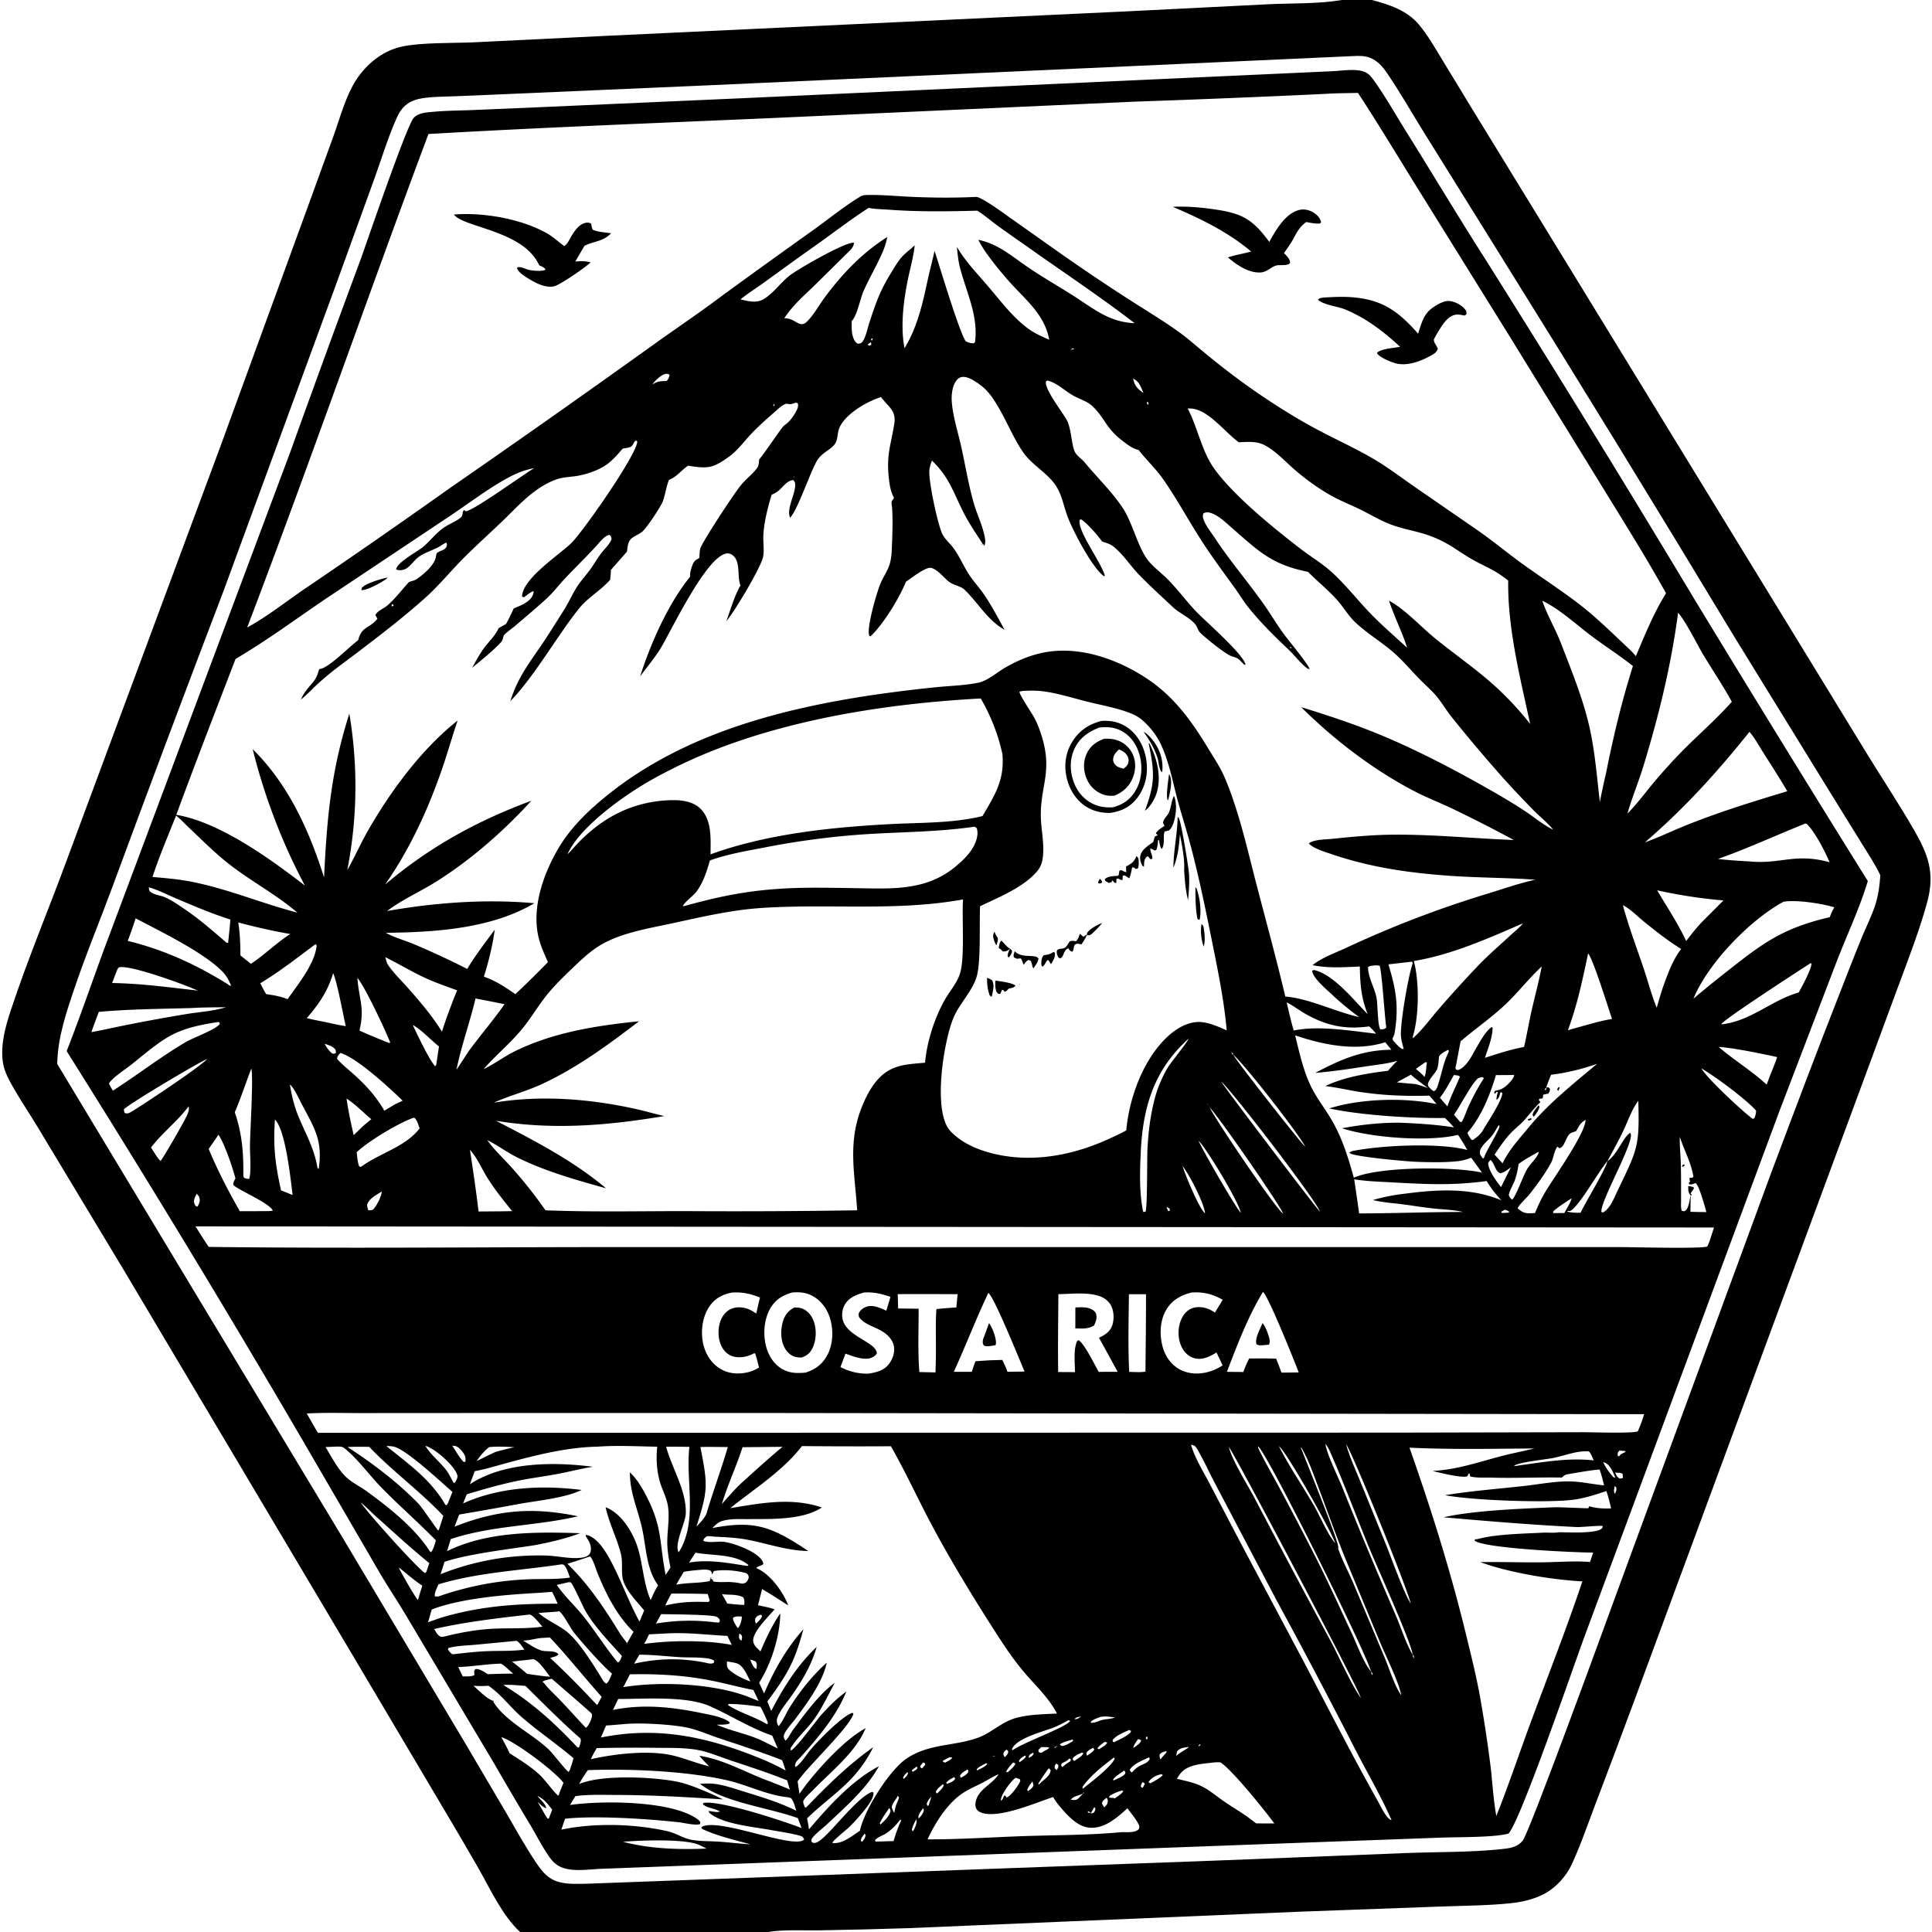 <svg xmlns="http://www.w3.org/2000/svg" viewBox="0 0 256 256"><path d="M177.813 0h3.99c2.315.626 4.626 1.363 6.222 3.272 1.165 1.393 2.11 3.056 3.054 4.605l3.82 6.283 12.706 20.73 29.96 48.938 9.93 16.234c2.03 3.291 4.172 6.54 6.107 9.887 1.923 3.328 2.8 5.76 1.763 9.582-.983 3.621-2.377 7.224-3.683 10.739l-4.296 11.635-14.352 38.814-16.36 44.298q-2.612 7.068-5.3 14.109c-1.012 2.66-1.94 5.406-3.144 7.986-.695 1.487-2.035 2.958-3.473 3.76-1.379.768-3.046 1.155-4.603 1.318-3.114.322-6.297.32-9.425.442l-18.418.673-52.034 2.188q-5.845.192-11.693.287c-2.22.035-4.67-.13-6.856.22h-32.81c-2.345-2.143-3.976-5.74-5.537-8.47q-1.916-3.337-3.88-6.647L46.954 219.71l-30.468-51.28-11.433-18.984c-1-1.664-2.09-3.277-3.066-4.954-.676-1.162-1.414-2.395-1.607-3.746-.331-2.323.334-4.702 1.055-6.889 2.226-6.749 5.003-13.328 7.454-20L29.298 58.9l11.72-32.139 3.139-8.644c.95-2.621 1.731-5.781 3.388-8.038 1.384-1.886 3.364-3.394 5.681-3.9 2.592-.567 6.79-.447 9.614-.574l17.37-.85 69.55-3.271L168.106.56c3.128-.147 6.505-.035 9.587-.538zm1.52 7.43-85.821 3.89-24.952 1.084-7.903.337c-1.44.063-2.934.047-4.362.23-1.13.145-2.157.457-2.93 1.342-.318.364-.562.79-.76 1.228-1.17 2.574-2.012 5.4-2.97 8.063l-5.253 14.493L29.617 78.31q-7.49 19.619-14.762 39.32c-1.604 4.336-3.396 8.644-4.884 13.018-1.118 3.286-2.348 6.83-2.384 10.333L45.425 203.8l16.235 27.217 5.32 9.032c1.346 2.313 2.641 4.676 4.143 6.891.783 1.155 1.572 2.072 2.978 2.445 1.174.31 2.42.236 3.625.22l84.387-3.106 24.192-.96c4.163-.159 8.45-.084 12.59-.514 1.108-.115 2.05-.204 2.844-1.084.86-.953 11.035-28.903 12.432-32.728l20.524-55.82c2.995-7.965 5.996-15.949 9.11-23.866.945-2.402 1.869-4.817 2.85-7.204.611-1.485 1.367-2.957 1.847-4.488.4-1.272.565-2.535.648-3.86-.686-1.466-1.62-2.841-2.465-4.22l-4.2-6.788-12.825-20.829q-15.475-25.664-31.337-51.092l-9.614-15.449c-1.642-2.644-3.196-5.387-4.95-7.955-.57-.835-1.253-1.604-2.216-1.982-.712-.279-1.459-.271-2.21-.23"/><path d="M8.832 139.28c1.696-4.33 3.22-8.743 4.814-13.112l4.877-13.018 19.943-53.262q4.584-12.756 9.302-25.462c.822-2.265 6.097-17.773 7.058-18.812.618-.669 1.677-.714 2.538-.795 1.73-.163 3.49-.166 5.226-.234l8.673-.37 26.344-1.167 79.105-3.619c1.188-.071 2.643-.303 3.8-.006.752.193 1.13.667 1.564 1.272 1.532 2.137 2.848 4.5 4.244 6.733 3.483 5.566 6.855 11.22 10.389 16.752q14.162 22.484 27.84 45.266 11.367 18.715 22.946 37.3c-1.07 3.563-2.712 7.033-4.063 10.5l-7.698 20.112-25.727 69.352c-1.396 3.75-8.45 24.375-10.116 26.25-1.95.532-6.752.452-8.986.538l-20.685.757-90.751 3.379c-1.428.076-3.103.317-4.5-.023-1.009-.247-1.648-.787-2.225-1.62-.88-1.27-1.59-2.669-2.374-3.998q-2.47-4.113-4.865-8.27L53.823 214.09c-1.108-1.87-2.324-3.672-3.43-5.542L40.07 190.793q-15.2-26.011-31.238-51.513m77.602-88.344-.05.063zc.839-.461.918-.411 1.878-.451.294-.252.303-.447.415-.812-.124-.074-.25-.15-.401-.145-.654.018-1.52.926-1.892 1.408M52.08 79.686l-.057.188zl.154-.06zm120.331 14.01c3.472 1.081 6.884 2.19 10.25 3.576 5.03 2.07 10.047 4.699 14.77 7.388 1.597.91 3.205 1.857 4.734 2.877 1.185.79 2.361 1.796 3.646 2.404l.088.081.151.128.074.07-.074-.07-.151-.128-.088-.08c-.696-.867-1.662-1.633-2.454-2.422q-2.026-2.05-3.963-4.187a206 206 0 0 1-6.992-8.26c-.853-1.06-1.551-2.332-2.49-3.304-.676-.7-1.403-1.35-2.077-2.055-1.094-1.144-2.16-2.406-3.372-3.424-1.564-1.314-3.346-2.395-4.84-3.79-.959-.897-1.598-2.047-2.466-3.019-1.163-1.301-2.608-2.454-3.84-3.712-4.853-.957-6.536-2.737-10.186-5.908-.805-.699-1.658-1.547-2.69-1.888-.372-.122-.623-.126-.973.043-.155.342-.065.653.072.984.335.807.937 1.534 1.417 2.263 1.98 3.007 4.317 5.736 6.404 8.664 1.008 1.415 1.87 2.92 2.92 4.31.613.81 2.964 3.643 3.249 4.407l-.24-.025c-.98-.718-1.72-1.766-2.605-2.598-1.825-1.715-3.666-3.559-5.249-5.512-.644-.795-1.167-1.698-1.77-2.527-1.662-2.29-3.35-4.564-4.856-6.963-1.594-2.54-3.039-5.182-4.77-7.635-.934-1.324-2.171-2.47-3.17-3.762-.769-.175-1.322-.6-1.944-1.063-2.437-1.816-2.364-2.944-4.1-4.672-.695-.693-1.695-.968-2.544-1.429-1.183-.643-2.16-1.701-3.509-2.038l-.17.127c-.268.966 2.209 4.098 2.756 5.128.653 1.23.606 3.502 1.144 4.341.3.467.857.818 1.217 1.252 1.645 1.983 3.638 3.909 5.053 6.046 1.333 2.015 2.02 5.326 3.416 7.02.743.901 1.724 1.603 2.544 2.433 1.327 1.345 2.457 2.886 3.755 4.255 1.169 1.234 6.427 5.79 6.546 7.08-.246-.05-.23-.088-.402-.262-.089-.09-.181-.175-.266-.269-.396-.442-.715-.447-1.258-.652-.783-.296-3.537-2.503-4.13-3.144-.203-.219-.273-.494-.406-.753-.497-.972-2.283-1.751-3.119-2.54-1.547-1.462-3.178-2.918-4.645-4.459-1.141-1.198-1.96-2.55-3.275-3.603-.435-.35-.981-.5-1.504-.667-.615-.882-1.78-2.181-2.624-2.837-.159-.123-.093-.08-.338-.049-.383 1.41 2.888 5.691 3.326 7.413l-.107.073c-1.585-1.122-4.144-6.082-4.817-7.868-.487-1.294-.708-2.685-1.413-3.891-1.045-1.787-3.104-2.81-4.346-4.475-1.816-2.434-3.303-7.08-5.51-8.864-.651-.527-1.909-1.462-2.771-1.294-.392.075-.67.367-.86.699-.408.71-.511 1.729-.455 2.532.138 1.964.831 4.099 1.26 6.029.555 2.5.96 5.038 1.67 7.501.38 1.32 1.008 2.605 1.326 3.932.118.495.317 1.219.04 1.68l-.14-.278-.299.221.267-.278-.067.008c-.796-1.254-1.664-2.496-2.351-3.813-1.466-2.807-1.94-4.858-4.334-7.164-.149.389-.295.831-.337 1.246-.143 1.425 1.078 7.08 1.691 8.437.232.513.71.99 1.085 1.408 1.047 1.163 1.602 2.65 2.442 3.959.58.902 1.326 1.692 1.938 2.573 1.057 1.523 1.917 3.182 2.806 4.805q-.234-.144-.463-.293c-1.901-1.222-3.21-3.461-4.835-5.02-.549-.526-1.508-.587-2.137-1.112-.656-.547-1.467-1.593-2.311-1.785-.704-.16-2.682 1.413-3.323 1.84-.9 2.207-2.973 5.593-4.69 7.236l-.171-.087q-.021-.082-.04-.165c-.233-1.18 1.017-5.507 1.521-6.734.361-.88.95-1.662 1.223-2.576.263-.88.278-1.77.312-2.68.06-1.593.115-3.169.012-4.762-.016-.238-.108-.643-.06-.856.026-.117.238-.366.311-.479-.472-.91-.6-1.79-.701-2.794-.302-2.983.297-4.26.739-7.035.284-1.788-.797-2.22-1.75-3.539-1.876.578-4.81 2.256-5.557 4.162-.234.595-.17 1.344-.468 1.9-.475.886-1.823 1.231-2.497 2.42-.968 1.71-2.465 6.314-3.527 7.507-.526-1.09.642-3.07.666-4.253.006-.345-.015-.484-.25-.734-.62.013-1.135.59-1.537 1.01-.437.457-.746.677-1.335.927-.5 1.664-1.026 3.701-1.095 5.443-.036.902.13 1.848-.024 2.74-.234 1.352-3.807 7.342-4.875 8.563.574-1.569 1.038-3.272 1.867-4.725l-.008-.02c-.433-1.146 0-2.947-.852-3.828-.235-.242-.543-.42-.892-.398-2.66.168-7.35 10.111-8.788 12.504-.787 1.31-1.853 2.556-2.759 3.798 1.407-4.397 3.706-9.611 6.63-13.222-.034-.432.074-.841.208-1.25.23-.705.365-.885 1.007-1.217.011-.243.032-.483.05-.725.019-.235.035-.456.134-.676.596-1.326 4.354-7.052 5.349-8.276.648-.797 1.582-1.48 2.162-2.309.193-.276.2-.748.237-1.076.718-.818 2.99-4.281 3.315-4.505.658-.452 1.11-1.023 1.498-1.719.23-.41.433-.76.306-1.23l-.258-.075c-.263.09-.566.221-.847.197-.195-.016-.355-.088-.552-.014-.504.19-1.03.73-1.442 1.086-1.051.911-2.094 1.843-3.055 2.85-.962 1.01-1.807 2.21-2.945 3.03-2.183 1.574-2.824 1.618-5.43 1.204-.916.599-1.477 1.464-2.541 1.88-.367.921-.468 1.865-.792 2.786-.267.758-2.174 3.598-2.746 4.077-.401.336-.927.516-1.345.831-.581.438-.586 1.154-.686 1.814l-2.132 2.433c.013.43-.048.864-.092 1.293-1.248 1.426-2.975 2.37-4.139 3.829-2.972 3.723-5.892 8.989-9.087 12.252.929-2.953 2.293-4.761 3.987-7.23 1.072-1.561 2.072-3.194 3.088-4.793.719-1.13 1.245-2.42 2.014-3.5.468-.657 1.014-1.259 1.489-1.912.503-.69.924-1.441 1.436-2.123.46-.61 1.123-1.172 1.394-1.89-.034-.327-.03-.338-.257-.575-.596.025-1.32.98-1.707 1.405-1.354 1.491-2.806 2.882-4.184 4.35-.805.855-1.533 1.815-2.39 2.615-1.32 1.232-2.764 2.42-4.135 3.602-.483.416-1.037.774-1.489 1.221-.26.258-.154.68-.497 1.045-1.152 1.228-2.516 2.289-3.808 3.366.47-.844.93-1.72 1.493-2.506.66-.918 1.548-1.694 2.01-2.736l.986-.559c.38-.661.693-1.38 1.028-2.066.67-.27 1.372-.547 1.935-1.01.413-.34.655-.71.702-1.249-.305-.026-.983.584-1.281.78l-.256-.065c-.001-.034-.005-.069-.003-.103.168-2.375 4.858-5.396 6.52-7.002 1.537-1.486 8.73-11.78 8.74-13.461l-.157-.145c-.32.208-.301.398-.514.686-.22.3-.888.322-1.25.392-.664.752-1.323 1.551-2.148 2.133-1.108.782-2.81 1.343-4.158 1.531-.747.105-1.541.132-2.265.354-1.16.355-2.291 1.045-3.255 1.772-1.393 1.05-2.601 2.358-3.853 3.57-1.879 1.82-3.834 3.549-5.666 5.417-1.578 1.61-3.069 3.417-4.736 4.92-2.8 2.526-5.87 4.878-8.865 7.165-2.254 1.72-3.9 2.81-5.993 4.814-.537.565-1.122 1.075-1.703 1.593.323-.85.958-1.557 1.544-2.238.495-.575.656-1.076.87-1.79l.103-.026c.057-.015.113-.034.17-.048 1.139-.273 3.749-2.92 4.897-3.774.465-1.893 1.534-1.527 2.554-2.847a5 5 0 0 1-.272-.48c.245-.559 1.14-.881 1.605-1.288 1.018-.889 1.941-2.106 2.861-3.109q.056-.014.11-.03l.181-.055c.27-.079.512-.15.749-.312.875-.594 2.318-1.829 2.502-2.9.034-.2.065-.345.136-.532.165-.11.32-.202.506-.275.353-.14.542-.195.765-.53.05-.272.124-.329-.026-.575-.407.172-.73.446-1.119.645-.828.424-1.803.714-2.555 1.268-.576.424-1.103 1.27-1.731 1.578-.376.185-.843.229-1.232.07.037-.91 2.914-2.421 3.606-3.02.905-.784 1.674-1.786 2.645-2.481.708-.507 1.586-.805 2.266-1.344.457-.364.138-.698.485-1.032l.207.167c.944-.002 7.677-4.9 9.082-5.717-1.233.23-2.283.638-3.388 1.233-2.8 1.508-5.454 3.575-8.116 5.331L43.024 79.434c-3.883 2.644-7.767 5.5-11.813 7.882-2.64 6.871-5.311 13.746-7.852 20.653 5.746.96 12.505 5.869 17.042 9.377q-1.137-2.143-2.142-4.351t-1.87-4.474-1.594-4.58-1.31-4.669c4.74 4.68 7.468 10.741 9.454 16.99.384-7.884.925-14.104 3.349-21.697q.217 1.286.375 2.58.159 1.295.259 2.595t.142 2.604q.041 1.303.024 2.608-.017 1.303-.093 2.606-.076 1.301-.211 2.598-.135 1.298-.328 2.587t-.444 2.57c.95-1.683 1.731-3.463 2.689-5.147 2.989-5.259 7.164-10.928 11.937-14.69-.705 2.063-1.292 4.168-2 6.23-1.887 5.5-4.282 10.737-7.613 15.51 5.927-5.016 12.136-8.426 19.384-11.115-3.686 4.047-8.018 7.844-12.664 10.755-2.054 1.287-4.356 2.302-6.299 3.74l-.16.121c6.336-1.12 13.1-1.617 19.516-1.035-5.718 3.392-13.179 3.846-19.671 3.92 1.113.639 2.515.994 3.709 1.5q3.592 1.52 7.068 3.288c1.094-1.815 2.394-3.504 3.65-5.208-.289 2.124-.799 4.19-1.438 6.233 1.589.558 2.8 1.362 4.167 2.319q2.209-2.076 4.319-4.251c-.457-1.021-.933-2.05-1.21-3.138-1.027-4.033.638-8.686 2.706-12.12 1.659-2.755 4.12-5.067 6.621-7.053 9.881-7.847 22.387-11.184 34.66-13.04q4.386-.643 8.797-1.086c1.781-.175 3.688-.223 5.439-.581 1.245-.255 2.426-1.333 3.524-1.974 1.444-.841 2.978-1.515 4.606-1.907 4.65-1.12 9.633.474 13.6 2.931 4.02 2.491 6.353 5.732 8.767 9.692.777 1.276 1.626 2.542 2.207 3.923 1.917 4.557 3.006 9.643 4.259 14.42 1.267 4.831 2.575 9.645 3.732 14.504 3.005.206 6.645 2.011 9.778 2.716-1.2-.901-2.359-1.815-3.448-2.851-.726-.692-2.747-2.329-2.771-3.308l.258-.077c2.607.603 5.281 4.02 7.089 5.847-.882-2.296-.982-3.887-1.037-6.315-2.09.1-4.201.249-6.264-.18 1.239-.996 2.944-1.596 4.386-2.257q4.583-2.148 9.31-3.959 4.726-1.81 9.57-3.276c2.063-.643 4.131-1.357 6.24-1.827-3.83-.28-7.675-.251-11.513-.531-5.407-.395-10.404-1.125-15.557-2.883-.794-.27-2.386-.757-2.938-1.395.644-.535 2.333-.524 3.19-.614 2.684-.28 5.38-.528 8.08-.546 5.301-.034 10.6.505 15.896.707q-4.165-2.255-8.439-4.295c-1.496-.703-3.056-1.309-4.525-2.064-5.53-2.847-10.807-6.872-15.208-11.25m-97.21 19.484-.095.104-.076.09.076-.09zc.329-.28.617-.631.907-.951 3.365-3.716 7.445-5.969 12.513-6.192 1.437-.063 3.12.063 4.199 1.128 1.547 1.527 1.334 4.043 1.33 6.04 7.444-2.706 15.943-3.585 23.798-4.004 4.054-.216 8.278-.096 12.237-1.066 1.67-2.841 2.933-4.791 2.64-8.218q-.212-.969-.5-1.919t-.648-1.874-.791-1.819q-.431-.894-.93-1.752c-11.581.623-23.994 2.482-34.847 6.656q-2.392.92-4.707 2.019t-4.54 2.372c-3.378 1.959-9.081 6.026-10.66 9.58m126.599 9.169c-4.605 1.996-9.467 4.176-14.46 4.989.737 2.712.7 7.384-.152 10.066l.03.167c1.234-1.077 2.322-2.6 3.402-3.846a168 168 0 0 1 5.15-5.677c1.36-1.429 2.885-2.739 4.333-4.079.55-.508 1.237-1.037 1.697-1.62l.056-.068zm2.483 5.72c-1.7 1.563-3.127 3.437-4.817 5.035-1.868 1.765-3.99 3.206-5.924 4.878-.249 1.168-.433 2.343-.69 3.51l.085.122c-.041-.035-.06-.09-.089-.136l.056.236c.236.075.288.106.523-.018.861-.456 1.446-1.491 1.885-2.321.63-1.029 1.365-2.584 2.343-3.29l.12.098c-.006 1.305-.613 2.74-1.015 3.979 1.71-.54 3.405-1.108 5.174-1.43.38-1.57.636-3.165.993-4.74.446-1.97.985-3.937 1.357-5.922l.06-.054zm-157.002 1.432.072.065c.203 2.865 1.002 3.92.279 6.994a85 85 0 0 0 3.953 1.65l.114-.081c-.68-1.717-3.305-7.314-4.346-8.563zm-32.428.756c3.857.06 7.517.571 11.336 1.001l.06.085-.06-.085c-1.622-.763-8.768-3.365-10.327-3.095-.228.04-.244.203-.352.387zm147.984 8.758.163.235.164.18.11.272.125.045c.516.945 8.939 11.699 9.542 12.183l.054.055-.054-.055c-.87-1.71-7.968-10.823-9.542-12.183l-.012-.134-.223-.183-.164-.18zm-135.402 1.306c-1.22.523-10.259 5.883-11.023 6.672.022.182.04.315.104.488.408.107.536.042.898-.17 1.266-.738 9.345-6.095 10.02-6.99l.059-.059zm36.638 1.354-.059.06zl.114-.055c1.398-.69 2.656-1.647 4.058-2.334 5.143-2.52 10.799-3.383 16.432-3.964-4.064 3.114-8.371 6.277-13.05 8.407-2.017.918-4.184 1.466-6.183 2.382 6.078-1.003 12.285-.543 18.291.722 1.443.304 2.852.727 4.287 1.053-7.532 1.26-14.719 1.871-22.302.624 4.995 2.58 10.269 5.302 14.58 8.949-3.989-1.12-7.902-2.202-11.645-4.03-1.42-.695-2.695-1.661-4.094-2.363l-.078-.09-.085-.083.085.083.078.09c.894 1.283 2.165 2.44 3.207 3.612q2.429 2.71 4.509 5.696c6.097.239 12.269.11 18.374.106q11.464.075 22.927-.107c-.314-4.932-1.297-9.01.662-13.794.474-1.156 1.042-2.305 1.84-3.273 1.852-2.248 3.851-2.246 6.491-2.492.247-2.81 1.313-6.147 2.763-8.577.634-1.063 1.519-2.076 1.88-3.272.642-2.128.228-7.237.39-9.784-8.884 1.618-17.9.523-26.856 1.142-3.793.263-7.653 1.144-11.364 1.956-3.2.7-7.16 1.3-9.969 3.041-1.31.814-2.467 1.916-3.577 2.98-1.201 1.152-2.418 2.327-3.455 3.633-1.093 1.374-1.982 2.896-3.088 4.269-1.589 1.974-3.566 3.57-5.222 5.473m161.322-.17.053.067c.65 1.238 5.546 5.804 6.811 6.695l.2-.1c.13-.352.256-.64.218-1.023-1.42-1.558-5.353-4.472-7.23-5.572zm-63.809 1.512.164.233.076.085c.306.612 12.692 16.91 13.08 17.228l.064.041-.065-.04c-.53-1.537-11.522-15.864-13.079-17.228l-.076-.086zm43.289 1.102c-.136.156-.174.131-.162.35l.163-.089zl.302-.052.201.214c-.022.333-.04.369-.238.64a3.4 3.4 0 0 0-.673.144c-.005.322.017.165-.063.47l-.42.06-.09.141.212.305c-.811.764-1.466 1.657-2.215 2.478-.5.548-1.093.99-1.61 1.52-.866.886-1.55 1.932-2.247 2.951l1.063 1.158c.819-1.728 2.103-3.127 3.315-4.587q.146-.177.294-.353c2.56-3.059 5.875-5.696 8.924-8.252a29 29 0 0 1-6.113 1.458c-.223.565-.45 1.128-.642 1.705M159.773 146l.102.124c.078.121.155.266.25.375l.166.25c.784 1.659 8.663 13.305 9.733 14.075-.163-.77-8.474-12.795-9.733-14.074-.026-.077-.118-.183-.166-.251-.067-.137-.16-.252-.25-.375zm-1.62 4.125.06.186.138.062-.137-.061zm.246.375.055.184.238.247.073.1.06.129c.337.92 4.931 8.905 5.59 9.545-.303-1.507-4.447-8.39-5.59-9.545l-.06-.13-.072-.099-.24-.246zm54.595 3.36c-1.069 1.164-3.863 6.21-4.971 6.608l-.216-.019-.177.085c.623.163 1.172.172 1.808.16.752-1.597 3.257-5.621 3.556-6.834 1.317-.886 2.105-3.23 3.009-3.747.879.732-4.076 9.185-3.798 10.494l.199.053c.964-.528 1.496-1.968 1.953-2.927 2.61-5.434 2.908-5.786 2.726-11.878-.889 1.209-1.377 2.704-2.02 4.052-.638 1.338-1.373 2.643-2.069 3.953m-56.362.515.071.13c.28 1.047 2.226 5.726 2.974 6.264-.153-1.418-2.059-5.068-2.974-6.264zm69.474 6.237c-.195-.716-.97-3.579-1.445-3.855-.282.113-.512.232-.823.177l-.076-.166.184-.213.178.043-.178-.042c-.081-.244-.09-.267-.052-.5l.372.003.118-.159c-.288-1.819-1.244-3.512-1.8-5.264-.036 1.136.09 2.28.126 3.415.056 1.72.036 3.447.04 5.167-.007.418-.037.818.089 1.222.18.03.305.103.466-.007.494-.34.584-1.561.722-2.11l-.038 2.244c.704.031 1.412.031 2.117.045m-25.232 34.12.126.142.172.172.058.077-.058-.077-.172-.172zm-153.123 4.292.05.064c.654 1.1 7.499 8.743 8.512 9.349l.182-.15.387-1.16c-2.418-1.971-4.74-4.112-7.067-6.191-.679-.607-1.308-1.273-2.014-1.848zm121.719-7.401c1.334 2.685 3.097 5.207 4.597 7.806.892 1.544 1.758 3.73 2.859 5.067l.105.181.134.279.146.224c.524 1.57 1.373 3.096 2.022 4.626l4.172 9.908c.55 1.314 1.346 3.84 2.172 4.907l.123.351.103.217.155.425.095.191.096.193-.096-.193-.095-.191-.155-.425-.103-.217-.123-.35c-.431-1.996-1.927-4.928-2.778-6.928l-4.629-11.163c-1.256-3.1-2.366-6.27-3.555-9.398-.684-1.797-1.295-3.637-2.266-5.304l-.12-.029-.05-.177.007-.009c.689 1.767 5.08 12.57 5.04 13.385q-.006.09-.015.181l-.146-.225-.134-.278-.105-.181c-.337-1.292-6.486-12.2-7.456-12.873m-116.691 16.02.062.055c.212.537 2.245 4.076 2.527 4.3l.083-.222c.15-.56.334-1.111.512-1.663-1.1-.714-2.08-1.619-3.122-2.415zM178.36 191.38c.483 1.702 1.26 3.38 1.926 5.02l3.317 8.153c.772 1.896 2.377 6.436 3.325 7.937l.064.133-.064-.133c-.329-1.745-7.808-20.242-8.568-21.11m-2.736-.05c.171 1.293 1.662 4.34 2.243 5.761q3.42 8.531 7.083 16.96c.719 1.676 1.308 3.636 2.228 5.195.036.247.039.297.197.503l.17.357.132.373.103.206.084.188-.084-.189-.103-.205-.131-.373-.171-.357c-.037-.262.01-.32-.197-.503-.072-1.394-4.851-11.955-5.77-14.194-1.738-4.232-3.33-8.563-5.188-12.74-.165-.37-.326-.677-.596-.983M187.876 221l.207.156.03.342-.03-.341zm-21.178-29.356c-.007.21.047.28.139.47.792 1.643 1.734 3.234 2.593 4.844q2.557 4.776 5.01 9.606c1.65 3.273 3.16 6.616 4.71 9.937.674 1.442 1.519 3.806 2.527 4.995.046.253.024.302.199.503l.176.354.103.207.134.268.078.17-.078-.17-.133-.268-.104-.207-.176-.354c-.038-.263.01-.321-.199-.502-.764-2.743-13.739-28.947-14.978-29.852m21.434 29.98.202.155.032.344-.032-.344zm.253.626.012.321.219.177-.22-.177zm.252.625.03.341.207.157-.208-.156zm.254.625.03.341.268.244.106.404.113.191.085.193-.085-.193-.113-.191-.106-.404-.268-.244zm-6.265.125.124.249.177.354.103.207.083.188-.083-.188-.103-.207-.177-.354zm-19.783-31.873c.317 1.577 2.529 5.113 3.384 6.74q5.002 9.549 10.13 19.031c1.084 2.028 2.718 5.748 3.957 7.46l.086.2.142.27.118.242.127.254.087.174-.087-.174-.127-.254-.118-.241-.142-.272-.086-.198c-.226-1.125-16.727-32.346-17.471-33.232m20.414 33.248.03.342.302.222.032.184-.032-.184-.302-.222zm6.25 0 .03.342.212.156-.212-.156zm.255.625.03.341.294.224.023.183-.023-.183-.294-.224zm-3.503.5.196.154.033.344-.033-.344zm-43.014 1.318c-.318.071-.608.068-.835.309l-.01.05c.37-.003.558-.133.844-.36l.13-.067zm14.32 4.029c-.6.087-1.163.097-1.588.578l-.138.629c.558-.49 1.165-.767 1.726-1.207l.06-.067zm-25.25 3.62c-.752.312-1.43.763-2.15 1.138-.89.462-1.879.871-2.702 1.44-2.004 1.389-3.555 3.882-4.561 6.054 4.3.013 8.613-.29 12.911-.435 4.24-.142 8.557-.116 12.78-.52.64-.012 1.77.111 2.257-.363.14-.136.1-.28.114-.462-.356-.845-1.042-1.588-1.573-2.336-1.364 1.226-2.989 2.699-4.969 2.573-1.66-.106-3.035-1.677-4.035-2.873a8.4 8.4 0 0 1-.843-1.192c-2.357.77-7.524 3.038-9.693 1.989-.224-.108-.43-.288-.521-.523-.203-.518-.007-1.177.26-1.635.67-1.15 2.072-1.746 2.725-2.855l.048-.066zm-9.626.232-.25.234-.097.081-.091.082.09-.082.098-.081zl.163-.045zm-1.564.925-.313.156-.061.063.061-.062zl.137-.123zm-50.499 1.103.133.139.168.174.105.11.132.13.058.06c.315.463 1.113 1.077 1.149 1.625-.41-.093-.824-.559-1.138-.831q.486.817.953 1.646c.12.203.254.391.392.582l.157-.035c.131-.388.282-.765.435-1.144-.575-.774-1.052-1.412-1.948-1.843l-.058-.06-.132-.13-.105-.11-.168-.174zm72.87.296-.109.053c-.48.236-1.226.327-1.488.77.351.045.679.1.971-.153.228-.198.428-.442.625-.67l.086-.01.042-.13-.069-.008zm-20.09.416c-.299.313-.47.527-.612.938l.074.271.17-.03c.127-.39.267-.782.369-1.179l.069-.052zm20.74 1.91.013.196.35.074c.249.064.23.025.447-.08.167-.293.207-.303.15-.63-.037-.038-.104-.024-.157-.03a3 3 0 0 1-.336.611q-.05.065-.103.129c-.129-.163-.181-.185-.364-.27M175.802 12.43q-12.679.603-25.365 1.035l-48.102 2.176c-15.183.664-30.392 1.239-45.564 2.117-8.135 21.746-15.746 43.695-24.022 65.39 2.71-1.476 5.192-3.477 7.748-5.207q9.456-6.408 18.766-13.026Q73.2 55.27 86.973 45.398c2.88-2.063 5.83-4.042 8.657-6.174q6.06-4.421 12.172-8.771c2.003-1.437 3.95-3.031 6.05-4.32l.14-.09c.329-.2.722-.204 1.097-.21 1.892-.026 3.81.167 5.702.25 2.769.12 5.66.147 8.428.011.286-.014.484.074.736.205 1.46.762 2.821 1.81 4.167 2.757l6.402 4.522q4.445 3.125 9.016 6.064c2.21 1.426 4.499 2.79 6.636 4.323 1.25.897 2.411 1.945 3.605 2.916q3.17 2.622 6.544 4.976c2.632 1.813 5.388 3.553 8.21 5.057 2.515 1.341 5.138 2.515 7.592 3.968 1.841 1.09 3.575 2.416 5.334 3.636l8.47 5.843c1.894 1.328 3.671 2.803 5.539 4.165 2.618 1.91 5.393 3.668 7.948 5.656 2.213 1.722 4.303 3.79 6.347 5.713q.528.496.997 1.048c1.224-2.873 2.331-5.662 3.995-8.33-2.598-4.706-5.486-9.272-8.292-13.857l-12.39-20.121-12.541-20.178c-2.514-4.051-4.98-8.164-7.597-12.147-1.373.038-2.766.029-4.135.119m-60.709 15.119c-2.569 1.655-4.99 3.552-7.492 5.307-2.179 1.53-4.317 3.105-6.475 4.663-.992.715-2.068 1.373-3.006 2.154 1.048.236 2.146.552 3.13-.072 1.268-.803 2.196-2.15 3.374-3.086 1.005-.798 7.477-4.544 8.528-4.348-.012.52-.397.892-.754 1.242l-4.361 4.306c-1.461 1.422-2.992 2.723-4.113 4.45l.142.005c1.382.066 1.902 1.362 2.834.467.915-.879 1.6-2.171 2.355-3.193 2.314-3.132 4.998-5.95 8.317-8.04a10 10 0 0 1-.523 1.761c-.764 1.85-1.806 3.56-2.616 5.385-.473 1.062-.828 3.23-1.576 3.992-.016.872-.071 2.089.538 2.8.091.105.168.142.28.21.302-.034.405-.034.614-.292.416-.514.658-1.742.865-2.374.888-2.703 1.42-4.32 2.935-6.755.435-.699.858-1.467 1.412-2.08.513-.566 1.144-1.023 1.702-1.544l-.024.213c-.17 1.419-.563 2.793-.853 4.189-.602 2.894-1.039 6.316-.47 9.231 1.866-3.082 2.487-6.395 3.246-9.845.248-1.018.51-2.034.731-3.058.6 1.82 3.348 11.001 4.143 11.992.379.19.606.24 1.029.266l.183-.136c.484-3.516-1.16-6.662-2.001-9.951-.223-.874-.302-1.8-.4-2.695 1.226 2.055 2.746 3.581 4.278 5.387 1.58 1.86 3.082 3.866 5.045 5.354.907.687 1.88 1.112 2.918 1.566-.573-3.21-2.946-5.133-5.03-7.412-1.229-1.344-3.373-3.937-4.196-5.502l-.108-.2-.063-.12c2.522.49 4.342 2.087 6.403 3.506 1.935 1.332 3.949 2.487 5.934 3.731 2.783 1.745 4.885 3.667 8.377 3.802-4.425-3.407-9.059-6.49-13.618-9.71-1.552-1.097-3.124-2.175-4.66-3.295-.853-.624-1.672-1.351-2.573-1.901-3.885.099-7.738.161-11.617-.125-.907-.067-1.897-.073-2.784-.245m21.964 8.89h.13zm2.855 2.624h.15zm0 .626h.15zm.551.75h.159zm2.01.552.089.041zm-26.99 3.839-.06.205.112.1.112-.255zm31.037.333.024.059zm-29.413.15h.138zm-1.707.029-.43.31.18.158.301-.108c-.01-.126-.011-.24-.05-.36m-11.835.221h.121zm38.569.61-.297.152.241-.01.278-.105c-.158-.07-.083-.067-.222-.036m-2.307 1.196.11.07zm10.31 2.804c.199.873.536 1.325 1.279 1.83l.093.06c-.345-.782-.535-1.529-1.373-1.89m-31.079 2.266h.128zm32.899.854.07.292.158.005-.054-.312zm-49.472.268c.01.243-.03.155.051.284l.115-.218zm54.893.563.11.219c1.232 2.463 1.776 5.455 3.366 7.702 2.546 3.601 8.045 8.049 11.62 10.785 1.276.977 2.72 1.84 3.911 2.909 1.775 1.595 3.26 3.494 4.897 5.225 1.618 1.713 3.432 3.277 5.17 4.868-.675-2.128-1.704-4.117-2.4-6.238 2.127 1.144 4.172 3.41 6.073 4.965 2.899 2.37 6.076 4.494 8.767 7.102a40 40 0 0 1 3.863 4.271c-1.327-6.166-2.999-12.666-2.91-19.004-1.872-1.478-2.725-1.665-4.674-2.752-1.727-.963-2.823-1.945-4.757-2.798-2.148-.947-3.71-1.051-5.773-1.752-1.563-.531-2.992-1.433-4.471-2.152-1.22-.593-2.482-1.088-3.672-1.742-1.682-.924-3.45-2.2-4.9-3.453-1.256-1.086-2.533-2.493-4.002-3.276-1.09-.58-2.257-.444-3.446-.4-1.946-1.412-4.145-4.468-6.488-4.477l-.178-.003zm-37.268.315h.137zm-13.938.874h.14zm3.761 1.126h.128zm48.227 1h.151zm-35.81 3.98.061.094-.035-.1zm-.764.145h.18zm19.308.232.066.083zm-35.752 1.37.015.09.05-.01.02-.099zm-9.591 8.452.135.07zm1.341.125.137.044zm77.406 3.05.012.08.033-.006.002-.082zm-82.965 2.7.103.07zm-19.045 1.695h.139zm132.074.403.052.155c.651 1.868 1.69 3.593 2.404 5.443 1.409 3.654 2.928 7.33 3.797 11.16.734 3.237.985 6.624 1.375 9.917q.383-1.958.838-3.9c.947-4.783 2.075-9.465 3.543-14.116-1.773-1.404-3.686-2.624-5.496-3.98-2.115-1.586-4.089-3.473-6.476-4.658zm-152.47.521.016.245.258-.093-.105-.195zm170.464 1.077c-.925 7.001-2.534 13.563-4.589 20.31-.647 2.124-1.52 4.184-2.12 6.316 1.189-1.23 2.24-2.604 3.317-3.931 1.48-1.76 2.982-3.427 4.622-5.04 1.968-1.936 4.055-3.785 5.889-5.852-1.164-2.154-2.559-4.177-3.807-6.283-.87-1.466-2.27-4.342-3.312-5.52m-172.102.499.003.041.015-.011.015-.04zm130.274-.124h.124zm4.416 3.336.14.1zm-14.062.862.175.138.079-.016-.12-.175zm-35.441 5.8-.356.098c.008.44 1.674 2.883 1.98 3.468.51.976.894 2.06 1.17 3.125 1.065 4.105-.3 5.908-.321 9.64-.011 2.024.579 4.092.203 6.107-.143.764-.498 1.275-1.032 1.827-1.845 1.906-4.844 3.113-7.22 4.256-.106 2.326.123 7.275-.43 9.252-.549 1.954-2.204 3.526-3.032 5.388-1.32 2.971-2.885 12.487-.504 15.11 2.28 2.51 6.534 3.485 9.778 3.57 3.82.1 7.55-.833 11.023-2.386.854-.396 1.723-.775 2.541-1.239.384-4.415 2.374-9.805 5.843-12.748 1.125-.954 2.654-1.754 4.165-1.591 1.134.122 2.266.634 3.298 1.096-.333-3.767-1.068-7.433-1.812-11.135-.87-4.33-1.755-8.695-2.865-12.97-.527-2.03-1.169-4.033-1.732-6.054-.713-2.566-1.126-5.1-2.226-7.558a10 10 0 0 0-2.61-3.45c-.553-.465-1.249-.775-1.926-1.019-1.691-.609-3.55-.936-5.296-1.372-1.874-.468-3.832-1.1-5.745-1.36-.98-.133-1.908-.123-2.894-.055m96.37 5.41c-4.233 5.306-8.7 10.226-13.86 14.652 1.334-.492 2.63-1.056 3.933-1.626 4.838-2.083 9.904-3.628 14.94-5.157-1.006-1.723-2.093-3.401-3.163-5.085-.574-.904-1.15-1.983-1.85-2.783M23.333 108.075c-1.074 2.687-2.223 5.377-3.128 8.126 1.808.155 3.611.314 5.392.676 3.729.758 7.4 2.127 11.033 3.261.926.267 1.85.551 2.782.796-2.824-2.426-6.211-4.195-9.147-6.509-1.832-1.444-3.478-3.104-5.174-4.702-.576-.544-1.135-1.164-1.758-1.648m215.873 1.05c-3.874 1.557-7.624 3.291-11.567 4.695q2.12.223 4.25.326c4.083.39 5.97-1.158 10.548.106-.619-1.43-1.947-4.053-3.053-5.098zm-110.138.424c-4.843.703-9.673.68-14.543 1.002q-6.742.46-13.37 1.776c-2.371.448-4.815.872-7.092 1.685-.421 1.491-.875 2.94-1.823 4.193-.347.458-1.64 1.425-1.761 1.881.145-.024.285-.038.423-.09 4.628-1.288 8.528-2.04 13.313-2.28 2.97-.15 5.955-.074 8.927-.034 4.896.067 9.526.453 13.525-2.899.851-.713 1.717-1.532 2.272-2.505.423-.743.746-1.678.494-2.524-.14-.113-.183-.195-.365-.205m-109.356 8.024c.057.348.013.465.32.67.495.333 1.166.392 1.715.608.91.358 1.798 1 2.61 1.541 1.929 1.286 3.58 2.74 5.336 4.237.183.156.285.326.53.312q.174-1.544.31-3.093c-2.443-.777-4.839-1.797-7.2-2.799-1.176-.5-2.392-1.139-3.621-1.476m199.87.398c1.316 2.236 2.744 4.362 3.845 6.719.693-.909 1.389-1.792 2.186-2.614l2.755-2.763c-2.926-.25-5.918-.7-8.786-1.342m16.743 1.515c-4.405 2.377-10.008 8.13-11.93 12.84q1.93-1.633 3.917-3.197c5.13-4.047 7.66-6.081 14.139-7.6.182-.454.354-.888.61-1.306-1.69-.513-5.043-1.025-6.736-.737m-21.284.453c.75 2.816 1.797 5.549 2.727 8.308.593 1.758 1.06 3.565 1.752 5.286.273-.924.53-1.857.845-2.768.61-1.696 1.281-3.582 2.397-5.02-1.728-1.074-3.308-2.314-4.888-3.591-.854-.69-1.863-1.733-2.833-2.215m-197.065 1.747a64 64 0 0 1-1.05 2.984c4.779 1.172 9.038 3.129 13.21 5.716.162.103.294.26.487.217-.289-.688-.615-1.31-1.14-1.852-2.487-2.565-8.291-5.365-11.507-7.065m13.594.543c.23 1.446.287 2.904.286 4.367l1.397 1.115c1.071-.717 2.054-1.542 3.05-2.358.705-.56 1.399-1.118 2.166-1.592-2.339-.398-4.607-.926-6.9-1.532m10.236 2.872c-2.403 1.806-4.732 3.624-7.309 5.182.246.488.474.994.782 1.447.996.134 1.889.289 2.828.665 1.387-1.977 3.618-4.68 3.856-7.127zm168.628 1.236c-.72 3.414-1.448 6.9-2.681 10.171l2.684-.756c1.051-.285 2.088-.563 3.166-.735-.425-1.234-2.56-8.099-3.17-8.68m-159.366.497c.075.363.156.713.363 1.027.682 1.034 1.663 1.967 2.489 2.897 1.61 1.813 3.387 3.874 4.638 5.94l.556-1.663c.47-1.276.93-2.557 1.464-3.808-1.443-.535-2.928-1.034-4.322-1.686-1.77-.828-3.442-1.838-5.188-2.707m135.95.6-3.044.349c1.013 3.36 1.394 5.534.831 9.035-.049.305-.162.54-.298.813l.085.234c.37.407.71.828 1.18 1.123l.227.007c-.147-.597-.362-1.255-.374-1.87-.037-1.893.961-7.69 1.565-9.481l-.064-.197zm52.916.18c-1.393.887-11.624 7.53-11.835 8.081l.077.037c3.918-.487 6.507-3.174 10.174-4.228.387-.714 1.709-3.134 1.672-3.812zm-57.657.3c-.352.038-.702.022-1 .223-.01 1.418.91 2.792 1.142 4.194.144.867.117 3.52.487 4.062.382-.017.48.017.79-.225-.21-1.282-.61-7.741-.893-8.199a2 2 0 0 0-.526-.055M44.143 128.95c-.722 2.415-1.861 4.059-3.497 5.96.709.161 1.416.325 2.132.453 1.006.208 2.02.457 3.035.606-.342-1.48-1.145-5.911-1.67-7.019m-11.234 2.612h.152zm30.098.744c-.75 3.164-1.883 6.293-2.53 9.462l1.648-2.516c1.533-2.074 3.255-4.08 4.726-6.187q-1.919-.397-3.844-.76m107.485.524c.29 1.248.578 2.493.927 3.725 3.274-.7 7.604.043 10.912.417a6.4 6.4 0 0 0-.912-.964c-3.27.434-5.753-.105-8.614-1.765-.763-.443-1.52-1.044-2.314-1.413m-145.068.739c-4.1.124-8.245.137-12.33.512-.333.892-.68 1.782-.978 2.686q1.65-.314 3.29-.674 4.694-.97 9.424-1.745c1.651-.269 3.513-.373 5.1-.886-1.5.023-3.01.012-4.506.107m3.498 1.854c-5.83.877-6.919 1.927-11.384 5.536-.912.738-2.189 1.505-2.947 2.385-.085.1-.098.142-.146.248.158.329.319.622.52.927 3.23-2.077 6.257-4.427 9.567-6.393 1.136-.675 3.828-1.584 4.593-2.422l-.044-.219zm25.778.396c.47 1.032 2.28 4.83 2.97 5.466l.131-.19.367-2.43c-.968-.767-2.456-2.328-3.468-2.846m116.91 1.368c.56 2.245 1.045 4.514 2.03 6.622.718 1.534 1.77 2.865 2.642 4.307 1.522 2.519 2.324 5.124 3.105 7.936 3.306-1.493 13.381-1.496 16.99-.674l-1.434-1.972c-.549.2-1.07.37-1.653.44-1.685.204-3.683.163-5.383.109-1.603-.051-7.755-.624-8.966-1.087l.172-.329-.352.2.217.14.12-.339c3.897-.797 11.532-1.148 15.328-.168-.393-.675-.778-1.352-1.227-1.992-3.935.945-11.5.388-15.378-.879 2.538-.474 4.987-.74 7.576-.74 2.427.096 4.859.245 7.26.623-.39-.421-.77-.87-1.206-1.245-4.355.06-11.086-.352-15.312-1.264 4.082-1.311 10.004-1.474 14.211-.578-.314-.376-.62-.77-.964-1.12-3.053.09-5.983-.016-9.01-.461-1.583-.233-3.18-.624-4.763-.804 2.478-1.196 5.594-1.703 8.305-2.025.4-.471.8-.91 1.25-1.334-1.298.402-2.7.524-4.041.73-2.302.353-4.528.692-6.854.882 3.35-1.77 6.242-3.041 10.097-3.065l-.818-1c-3.856 1.24-8.198.36-11.942-.913m-14.131.452c-4.531 4.102-6.028 8.972-6.317 14.954-.124 2.575-.222 5.478.324 8l.307-.042c.25-.669.194-7.062.25-8.22.1-2.09.341-4.165.827-6.204q.14-.603.323-1.194t.411-1.166.498-1.133q.27-.556.582-1.091c.457-.788 2.715-3.493 2.795-3.904m-114.481.669c.304.474.56.948 1.024 1.282.228.045.24.044.475-.04-.004-.343.042-.415-.223-.66-.33-.305-.855-.453-1.276-.582m184.733.415c2.047 1.766 4.363 3.146 6.359 4.995l.492-1.312c.313-.775.643-1.545.898-2.341-2.175-.468-5.61-1.197-7.749-1.343m-35.86.386c-.436.242-.878.441-1.182.851-.069.534-.08 1.303-.3 1.788-.236.516-1.437 1.62-1.126 2.17.101.179.321.364.466.513l.271.155c.318-.156.407-.432.518-.758.507-1.503.724-3.034 1.45-4.46-.032-.23.023-.155-.097-.26m-146.778.414c-.224.286-.41.418-.425.786.645.737 1.435 1.352 2.163 2.003 1.605 1.434 3.03 2.988 4.092 4.866l1.394-.838 1.038-.487c-1.684-1.653-6.118-5.735-8.262-6.33m143.819 1.198c-.433.301-.873.595-1.294.912.334.296.682.584.998.9l.124.174c.26-.49.207-1.32.336-1.887zm-155.607.867c-.753 1.932-1.377 3.886-2.195 5.796.947 2.791 1.153 5.203 1.135 8.146.013.163-.032.43.115.528.19.126.418.136.638.17.325-.591.118-3.504.121-4.338.007-1.732.475-9.089.186-10.302m153.639.817-1.867 1.018 2.506.228a18 18 0 0 1 1.645.53 33 33 0 0 1-2.285-1.776m13.378.039q-1.052.019-2.103.014c-.802 2.692-1.921 5.49-3.774 7.64.117.342.297.602.5.896l.176.083c.572-.365 1.084-.776 1.417-1.377.553-.954 2.516-3.877 2.533-4.867l-.145-.113c-.177.11-.118.03-.17.22-.098.358-.143.571-.455.807-.02-.368.086-.707.174-1.06l-.165-.008-.228.277-.104-.172.108-.23c.214-.057.437-.103.648-.165.633-.186 1.562-1.097 1.838-1.688.052-.11.047-.149.054-.256-.082-.003-.227-.023-.304-.001m-7.675.01c-.579 1.016-1.124 2.091-1.85 3.01l.992 1.14c.468-1.373 1.124-2.618 1.666-3.954-.262-.175-.505-.174-.809-.196m3.674.27c-.12.043-.4.103-.49.177-.81.655-2.42 3.766-3.165 4.81l.815.959.21-.011c.39-.646.59-1.385.906-2.069.576-1.245 1.268-2.552 2.02-3.7-.134-.18-.042-.113-.296-.166m-157.906.991c.238 1.406.531 2.722 1.065 4.047.99 2.459 2.154 4.306 2.598 7.022l.157.094c.535-3.643-.479-5.271-2.147-8.379-.441-.822-.889-1.894-1.479-2.613-.075-.092-.109-.11-.194-.17m7.509 1.859c.236 1.64.575 3.227.946 4.842l1.299-1.262 1.035-.856c-1.004-.814-2.214-2.087-3.28-2.724m113.729.238h.122zm-134.676.805c-1.461 1.982-3.496 3.49-4.963 5.439.323.5.635 1.012.986 1.492l.28.285c.174-.09 3.371-5.592 3.579-6.223.103-.312.267-.693.117-.993m29.83 1.489c-2.02.709-6.005 3.104-7.542 4.573.082.607.108 1.314.341 1.88l.197.059.147-.085c2.477-1.785 5.733-2.546 7.665-5.013-.173-.456-.317-1.006-.646-1.373zm-18.37.233c-.254 3.569.037 5.912.806 9.39l1.532.615c-.265-2.135-.919-8.577-2.338-10.005m173.66.034c-.459.32-.7.518-.96 1.007-.05.095-.108.187-.161.28l-.125.218-.181.064-.232.085c-.068.024-.138.042-.204.07-.776.337-.839 1.93-1.617 2.051l-.232-.217c-.464.538-.5 1.474-.845 2.117-.778 1.456-1.9 2.972-2.922 4.267-.278.353-1.474 1.447-1.506 1.804l.092.076c.764.673 1.25.587 2.199.539.365-.9.758-1.762 1.246-2.603 1.076-1.854 5.503-8.021 5.448-9.758m-11.515.717c-.29.485-.575 1.012-.925 1.455-.458.577-1.8 1.56-1.532 2.38.063.192.262.421.382.588l.121-.054.035-.115c.293-.905 2.037-3.61 2.03-4.137zm-40.534.846h.106zm-129.095.422-1.299 1.88c1.165 2.816 2.62 5.606 4.127 8.254 1.333-.007 2.667-.001 4-.023l.378-.057c-.522-1.095-4.991-2.89-5.227-3.428-.024-.055.014-.282.02-.308.045-.17.17-.362.252-.52-.339-1.345-1.48-4.713-2.251-5.798m33.322 2c.413 2.714.822 5.443 1.14 8.17 1.482-.016 2.968-.01 4.45-.05-1.13-1.394-2.255-2.798-3.22-4.313-.751-1.179-1.418-2.803-2.37-3.807m141.57.272c-.88.506-1.8.985-2.61 1.6-.125.759-.262 1.5-.533 2.223-.195.521-.688 1.34-.768 1.861-.009.054.083.254.094.274.074.13.244.289.34.394.582-.615 1.431-3.14 1.995-4.082.415-.693 1.318-1.475 1.546-2.219zm-6.353 1.059c-.13.18-.32.322-.29.555.131 1.013 1.083 2.253 1.691 3.048.204-.402.414-.801.605-1.21l.715-1.41c-.452.327-.851.662-1.404.791-.7-.219-.745-1.328-1.317-1.774m-40.937.498h.11zm22.89 2.078q.337 2.257.65 4.517c4.598-.006 9.194-.188 13.79-.19-1.22-.276-2.487-.32-3.729-.443-1.426-.142-2.837-.383-4.257-.568-1.332-.172-2.669-.246-3.975-.571a25.7 25.7 0 0 1 4.269-.841c4.298-.565 8.676-.82 12.746.876a15.3 15.3 0 0 1-1.946-2.55c-4.408.603-7.898.434-12.329.188-1.712-.095-3.528-.139-5.22-.418M50.591 157.88c-.725.469-1.703.913-1.957 1.798.043.26.079.453.182.699.34-.028.515.029.75-.25.411-.487.965-1.608 1.025-2.247m-24.524.31c-.194.353-.43.758-.34 1.18.031.15.113.285.185.418l.251.107c.198-.36.356-.643.288-1.067-.043-.259-.198-.467-.384-.639m182.18.585c-.818.55-1.692 1.075-2.43 1.73l-.02.236 1.49-.005c.28-.561.825-1.37.96-1.96m-16.955.839.14.07zm-36.731.324.227.534c.067-.01.143-.002.2-.04l.013-.251a1.2 1.2 0 0 0-.44-.243m44.823.354-.44.258.013.152c.202.014.373.03.574 0l.41-.031-.005-.158a2.2 2.2 0 0 0-.552-.22M25.9 162.503c.583.904 1.143 1.841 1.761 2.72 18.04.218 36.104.024 54.146.022l101.037.003 32-.001c1.546.001 10.377.24 11.379-.07a6 6 0 0 0 .294-.69c.2-.611.41-1.22.594-1.835zm71.09 8.768c-1.26.248-2.248.758-2.99 1.843-.937 1.372-1.171 3.262-.84 4.867.272 1.316.988 2.538 2.12 3.288 1.137.752 2.489.873 3.793.566a4.8 4.8 0 0 0 1.5-.634c-.162-.625-.306-1.26-.517-1.87-.064.004-.13-.002-.193.01-.036.008-.217.108-.24.12-.735.366-1.771.507-2.561.249-.702-.23-1.226-.786-1.518-1.452-.434-.99-.445-2.286-.05-3.29.274-.697.763-1.287 1.472-1.568.788-.312 1.731-.185 2.475.192.266.134.519.297.769.456q.228-1.06.49-2.11c-1.257-.517-2.332-.755-3.71-.667m7.965-.008c-1.33.393-2.313 1.007-2.981 2.276-.797 1.514-.89 3.542-.376 5.167.373 1.179 1.12 2.24 2.243 2.803.935.469 1.892.462 2.907.367 1.326-.422 2.284-1.155 2.926-2.415.752-1.475.774-3.435.239-4.989-.43-1.248-1.303-2.335-2.52-2.885-.815-.369-1.563-.383-2.438-.325m9.506.005c-.973.285-1.965.653-2.507 1.58a2.74 2.74 0 0 0-.244 2.174c.692 2.143 4.441 2.865 4.475 4.315-.22.357-.606.58-1.016.66-.963.19-2.236-.31-3.141-.633q-.324.894-.664 1.781c1.19.613 2.341.882 3.686.876 1.078-.183 2.059-.375 2.757-1.31.488-.653.8-1.55.633-2.365-.178-.863-.837-1.505-1.562-1.951-1.009-.62-2.347-.883-3.06-1.885-.056-.328-.099-.422.1-.715.283-.42.887-.72 1.385-.739.735-.028 1.488.32 2.14.625l.548-1.84c-1.237-.416-2.211-.658-3.53-.573m43.393.002c-1.433.38-2.607 1.024-3.363 2.359-.83 1.466-.87 3.416-.38 5.01.367 1.194 1.123 2.236 2.237 2.83 1.27.677 2.783.658 4.123.207a7 7 0 0 0 1.535-.756l-.816-1.724c-.773.53-1.776.997-2.741.82-.748-.138-1.335-.621-1.723-1.26-.608-1-.704-2.345-.377-3.455.215-.733.643-1.435 1.326-1.814.713-.395 1.627-.344 2.373-.066.326.121.649.31.935.505l1.036-1.697c-1.395-.779-2.568-1.065-4.165-.959m9.491-.078c-1.97 3.239-3.417 7.046-4.776 10.585l2.172.02c.24-.608.468-1.214.783-1.788l2.129-.012 1.437.025c.24.616.499 1.231.704 1.86l2.288-.025c-.502-1.368-4.082-10.264-4.737-10.666m-36.386.129c-1.643 3.448-2.991 6.992-4.575 10.457l2.378.001c.16-.466.309-.943.488-1.404l1.839-.125 1.728-.052c.237.517.497 1.03.673 1.571l2.27-.028c-.595-1.379-4.036-9.918-4.8-10.42m-12.006.16.05 1.9 2.718.033c.008 2.774-.123 5.629.097 8.393l2.137.047q.058-1.528.058-3.058c.005-1.768-.055-3.567.061-5.33q1.32-.142 2.647-.218l.165-1.759q-3.967-.024-7.933-.008m21.287.004c-.02 3.438-.08 6.882-.028 10.319l2.225.013c-.003-1.203-.225-3.026.288-4.116l.167-.12c.725.317 2.21 3.37 2.69 4.2l2.51-.007c-.823-1.504-1.635-3.014-2.476-4.508.812-.395 1.504-.806 1.785-1.719.244-.79.198-1.862-.206-2.593-.38-.686-1.044-1.092-1.784-1.297-1.567-.433-3.553-.195-5.171-.172m9.349.012c-.039 3.411-.135 6.884.034 10.29.688.006 1.486.084 2.157-.042.024-3.415.082-6.833.07-10.248zm-108.942 15.8c.489.858.967 1.725 1.486 2.564l142.352-.027 25.103-.054c1.349-.007 6.49.178 7.422-.105.34-.755.61-1.49.84-2.285l-116.574-.16-40.334.004-13.022.008c-2.413.002-4.865-.083-7.273.055m117.173 4.148c.508 1.779 1.617 3.534 2.476 5.177l4.354 8.32 8.273 15.566c3.179 6.058 6.28 12.167 9.636 18.13.36.64 1.066 2.198 1.692 2.49.04.019.085.025.128.037-1.374-3.136-3.151-6.15-4.72-9.199q-5.131-10.031-10.517-19.929l-8.13-15.442c-.8-1.508-1.51-3.087-2.358-4.563-.117-.203-.256-.401-.478-.5-.119-.054-.23-.066-.356-.087m-113.149.236-1.537.064c.773 1.269 1.52 2.726 2.55 3.805.794.833 1.93 1.35 2.86 2.022 2.958 2.14 6.435 4.897 8.418 7.991l.154.117c.34-.412.477-1.063.646-1.567-2.351-2.41-4.894-4.613-7.24-7.02-1.602-1.642-3.087-3.744-4.859-5.174-.299-.242-.534-.227-.907-.24zm6.524-.071c2.904 2.36 5.911 4.446 7.81 7.781l.18.064.181-.297.582-1.465c-1.65-1.453-5.65-5.179-7.477-5.909-.395-.158-.855-.174-1.276-.174m5.163-.025c.706 1.161 1.845 2.05 2.689 3.115.438.553.707 1.156 1.042 1.768l.168.028.111-.171c.178-.387.35-.585.175-1.012-.506-1.236-2.735-3.187-3.955-3.656-.075-.029-.154-.048-.23-.072m3.573-.02c.46.69.92 1.56 1.496 2.147l.231-.014c.08-.565-.004-.83-.356-1.3-.237-.316-.602-.708-.998-.798zm19.22.127c-3.756.072-7.583.985-11.215 1.951-1.68.447-3.328.972-5.038 1.303l-.634 1.73c4.485-2.976 11.144-2.99 16.301-2.321-1.606.254-3.163.67-4.758.967-1.655.309-3.326.516-4.978.848-2.366.475-4.673 1.133-6.98 1.834l-.49 1.209c4.88-2.207 10.47-2.441 15.714-1.785-2.214 1.068-5.71 1.393-8.167 1.831q-4.026.745-8.062 1.429l-.613 1.602c5.681-2.244 10.378-2.616 16.346-1.375-5.6 1.321-11.325 1.183-16.85 3.025l-.49 1.602c5.33-2.643 11.807-2.562 17.64-2.384-1.952.734-4.054 1.218-6.103 1.602-3.545.55-8.584 1.113-11.871 2.187l-.527 1.64c4.506-1.78 9.098-2.586 13.944-2.47 1.528.036 3.33.503 4.822.275.383-.058.812-.2 1.02-.555.233-.399.135-.995-.032-1.4-.126-.302-.34-.602-.516-.877l.028-.184c.945.168 1.77 1.068 2.296 1.818 1.799 2.563 3.149 6.733 4.8 9.675l.622-1.478c-.897-1.086-2.047-2.25-2.632-3.54-.55-1.212-.135-2.596-.44-3.878-.51-2.135-1.572-4.093-2.043-6.261 1.806.701 3.136 2.624 3.885 4.35 1.085 2.502.948 5.268 2.08 7.959.306-.666.594-1.336.996-1.951-1.645-2.259-1.56-5.195-2.185-7.812-.609-2.55-1.541-4.433-1.563-7.166.86.787 1.503 1.852 2.048 2.874 2.323 4.349 1.821 6.304 2.694 10.714.216-.328.461-.659.639-1.008-.25-1.225-.45-2.383-.418-3.637.04-1.49.316-3.02.079-4.502-.142-.89-.545-1.737-.86-2.575-.6-1.594-.737-3.583-.553-5.262-2.626-.04-5.316-.198-7.935-.004m27.113-.076c-2.59 3.336-6.242 5.596-9.502 8.223 4.072-.661 8.09-1.46 12.128-.091-2.56 1.704-6.8 1.518-9.805 1.542-1.121.01-2.381-.085-3.457.271-.516.17-.864.537-1.236.915 5.661-1.1 7.97-.126 12.707 3.042-2.73-.04-5.254-.944-7.903-1.468-1.508-.298-2.952-.355-4.476-.434-.215-.011-.924-.125-1.103-.022-.137.08-.237.21-.355.315l-.07.264c.838.32 1.92.014 2.816.141 1.318.188 4.496 1.339 5.063 2.638.063.142.055.155.066.288-.257.282-.864.284-.907.559q.066.025.133.054c1.745.775 3.415 3.109 4.084 4.87-1.148-.727-2.285-1.482-3.464-2.158l-.548 2.141c.737.156 1.489.284 2.2.537-.756.922-2.938 2.993-2.835 4.21.048.567.584.992.963 1.37.76-1.778 1.53-3.436 2.625-5.042-.03 2.97-1.187 6.675-2.795 9.185l.653 1.435c1.327-3.104 2.956-5.977 5.205-8.514-1.156 4.316-2.093 5.935-4.772 9.571l.514 1.253c1.63-3.136 3.439-6.034 6.022-8.487-.698 2.463-1.972 4.558-3.44 6.635-.6.848-1.398 1.776-1.775 2.749-.121.313-.067.725.11 1.013q.035.05.076.097c.585-.693.978-1.722 1.471-2.505 1.343-2.13 3.02-4.222 4.894-5.903l-.037.166c-.612 2.569-2.515 5.118-4.077 7.228-.442.599-1.398 1.575-1.578 2.26-.046.174.05.407.14.548.03.047.066.09.1.136.403-.399.684-1.051 1.036-1.519 1.6-2.125 3.32-4.561 5.475-6.152-.955 1.755-1.697 3.446-2.91 5.061-.852 1.133-2.029 2.193-2.788 3.362-.153.235-.198.266-.132.546.625-.15 3.353-3.951 4.072-4.746.999-1.105 2.076-2.19 3.292-3.056-1.357 3.312-3.726 6.074-6.087 8.716-.38.392-.633.546-.726 1.11l.11.166c.787-.552 1.355-1.58 1.976-2.312 1.02-1.2 4.148-4.424 5.526-4.865l.142.118c-.48 1.772-6.098 7.02-7.396 8.965l.24 1.653c1.863-2.705 5.824-7.136 8.778-8.703-1.392 3.279-4.532 5.678-6.96 8.19-.363.375-1.084.987-1.29 1.43-.1.218.123.665.204.873l.145.033c2.722-2.842 5.672-5.738 8.898-7.998-2.322 4.655-5.264 6.062-8.76 9.42.092.486.188.97.251 1.461 2.596-3.052 5.688-6.496 9.269-8.364-1.633 2.96-4.37 5.334-6.814 7.632-.611.574-1.474 1.194-1.986 1.842-.184.233-.177.307-.11.58.265.13.333.155.636.049 1.404-.49 5.115-5.846 7.35-6.699l.195.07c.087.734-.77 1.817-1.221 2.386q-.943 1.171-2.014 2.225c-.36.351-2.143 1.74-2.213 2.083 1.342.165 2.588-.917 3.653-1.618.543-2.655 3.881-8.047 6.24-9.606 2.965-1.959 6.275-1.594 9.389-2.716 1.81-.653 3.14-2.101 5.076-2.63 1.728-.471 3.626-.482 5.407-.58-1.127-2.177-2.924-3.765-4.474-5.623-1.404-1.681-2.629-3.53-3.809-5.373-2.914-4.551-5.717-9.14-8.266-13.907-1.854-3.467-3.504-7.107-5.452-10.513q-5.894.034-11.787-.023m-60.21.126c3.427 2.246 6.477 4.537 9.354 7.46.555.564 2.506 3.524 2.67 3.602l.113-.213.553-1.724c-3.047-3.253-6.745-5.913-9.825-9.155-.95.005-1.917-.029-2.864.03m18.757.01c-.674.543-1.166 1.135-1.657 1.844.864-.391 1.702-.86 2.571-1.232q1.211-.324 2.432-.606c-1.115-.052-2.232-.117-3.346-.006m23.454-.046c.782 2.876 2.696 5.791 2.606 8.82-.038 1.29-1.56 4.03-.958 5.163l.173-.244c2.354-4.095.745-9.26 1.262-13.727-1.026-.009-2.057-.04-3.082-.012m4.539.03c.983 5.049 1.042 5.64-.524 10.549.498-.537 1.03-1.037 1.329-1.716.87-2.968 1.965-5.858 2.826-8.826-1.21-.005-2.423-.033-3.631-.007m5.585.029c-.824 2.546-1.964 4.97-2.742 7.53.836-.94 1.656-1.902 2.575-2.765 1.8-1.62 3.6-3.273 5.463-4.819zm88.372.06c2.88 8.171 5.432 16.287 7.483 24.712.661 2.716 1.343 5.44 1.846 8.19q.828 4.651 1.418 9.34c.256 2.184.362 4.401.763 6.564 1.667-4.187 3.087-8.463 4.657-12.686 2.275-6.116 4.664-12.217 6.745-18.401-4.089-.225-9.68-1.146-13.53-2.552 2.719-.046 5.437.056 8.156.028 2.096-.022 4.302-.211 6.386-.049l.42-1.243c-2.27-.005-14.472-.536-15.719-1.594l.092-.194c.067.009.134.028.202.025.04 0 .334-.085.35-.089 2.382-.604 5.843-.651 8.349-.785.742-.04 1.49.065 2.22-.06 1.113.008 4.847.205 5.608-.468.149-.131.106-.121.174-.35-.42-.112-2.755.166-3.522.129-5.88-.286-11.726-.779-17.589-1.292 4.089-.923 10.435-1.147 14.772-1.328.53-.022 4.307.158 4.375.132.268-.103-.129-.335.418-.198.905.227 1.71.252 2.636.219a21 21 0 0 0-.62-2.304c-1.398.463-2.814.94-4.279 1.14-3.464.474-13.602.097-17.102-.589 3.423-.559 6.932-.831 10.38-1.21 1.952-.213 4.078-.632 6.035-.618 1.554.01 3.118.382 4.665.526-.182-.707-.346-1.42-.605-2.103-1.427.123-2.826.404-4.238.63-.349.055-.501.209-.754.436-3.105-.046-6.187.098-9.3.013-.893-.024-1.981.06-2.846-.154-.019-.077-.034-.155-.056-.231-.018-.066-.042-.13-.063-.194-.276.159-.099.226-.25.368-.395.37-3.782-.46-4.31-.6q-.148-.04-.294-.082c3.094-.135 6.024-1.149 8.996-1.932 1.482-.391 2.991-.676 4.48-1.04-5.512.035-11.04.16-16.55-.106m23.731.487c-.497-.01-1.002.005-1.493.097-1.044.196-2.062.542-3.101.766-.873.188-4.79.585-5.29 1.066.188-.002.361.013.54-.046 3.41-.456 6.557-1.058 10.026-.683-.124-.252-.437-1.11-.682-1.2m4.074-.099c-.22.287-.225.293-.224.653l.142.124c.211-.186.156-.088.223-.257l.674-.347-.01-.106q-.403-.037-.805-.067m-2.133 1.525c.292.718.832 1.414 1.34 1.997l.268.085c-.274-.66-.675-1.724-1.393-2.008q-.106-.04-.215-.073m-12.108 1.322h.17zm13.68.055c.163.352.252.606.61.803.16-.014.271-.024.423-.08l-.037-.536c-.255-.17-.441-.14-.737-.157-.087-.006-.173-.019-.258-.03m-.063 1.805c-.033.31-.171.732.017.982l.053.01c.107-.326.232-.504.127-.843zm-121.79 8.819-.85 1.311c2.512-.427 4.909.008 7.394.402l.415.037.056-.113c-1.73-1.502-4.852-1.223-7.016-1.637m-14.006.506q-1.472.507-2.96.966c2.873 2.807 4.96 5.973 7.04 9.377l.865 1.14c.284-.501.558-1.011.858-1.503-2.226-2.134-3.68-5.066-4.823-7.89-.17-.42-.62-1.964-.98-2.09m-3.804 1.047c-5.396.816-11.012 1.054-16.25 2.642-.167.422-.567 1.14-.469 1.581.398.113.707-.063 1.092-.195 3.736-1.22 7.367-1.901 11.288-2.055 1.83-.072 3.699.037 5.511-.227-.205-.58-.366-1.178-.764-1.658-.173-.08-.213-.106-.408-.088m18.032.754c-.593.065-1.194.111-1.778.236-.334.565-.677 1.127-.992 1.702 1.469-.297 2.981-.18 4.413-.477l.064-.165c.1-.24.053-.15.223-.36l-.24.123c.283.169.356.14.473.462.686.1 1.37.065 2.062.05.469.035.925.064 1.386.161.244.052.488.099.723-.026.332-.177.377-.376.505-.701-.05-.344-.052-.349-.303-.588-1.25-.367-3.035-.527-4.318-.288l-.24.453c-.053-.19-.048-.404-.233-.506-.444-.243-1.248-.105-1.745-.076m-17.026 1.602c-.523.122-1.047.257-1.573.362 1.037 1.54 2.38 2.721 3.526 4.157 1.517 1.9 2.816 3.97 4.34 5.866l.243.26c.315-.22.371-.518.522-.864-1.678-1.863-3.666-3.898-4.904-6.088-.314-.556-1.572-3.425-1.868-3.646-.078-.057-.19-.031-.285-.047m-4.07 1.422c-4.133.22-10.284.71-14.077 2.202l-.488 1.684 1.692-.595c5.306-1.575 9.99-1.861 15.482-1.862-.237-.523-.457-1.066-.739-1.567zm17.688.087c-.298.523-.582 1.036-.817 1.59 1.75-.445 3.331-.53 5.127-.484h.618l.14-.183-.265-.868q-2.401-.06-4.803-.055m6.695.077.705 1.245c.749.081 1.494.166 2.248.185.012-.438.086-.656-.162-1.026-.878-.437-1.84-.268-2.791-.404m91.374 1.627.146.075zm.13.325h.086zm-113.378.37-2.442.174c1.228 1.038 2.312 1.433 3.526 2.305 1.716 1.232 3.66 4.415 4.8 6.269.206.319.315.623.668.782.368-.26.563-.912.747-1.32-1.247-1.03-4.005-4.127-5.093-5.513-.425-.542-1.476-2.59-1.933-2.757zm-3.61.38c-4.194.471-8.54.982-12.655 1.918.231.373.439.82.849 1.016.345.035.598-.034.925-.125 2.017-.475 4.005-.833 6.082-.93 2.177-.101 4.332.026 6.5-.268-.354-.38-1.217-1.518-1.681-1.612zm17.421-.05-.687 1.243q.966-.162 1.942-.254.975-.092 1.954-.112.98-.02 1.958.03.978.052 1.95.174l.539.037c.17-.255.132-.184.079-.45-.211-.212-.288-.315-.589-.383-1.026-.232-5.798-.262-7.146-.286m13.21.078c-.417.135-.467.125-.736.497-.02.285-.054.409.083.662q.008.01.02.02c.294-.297.703-.619.795-1.036zm-2.586.228c-.383.003-.787-.055-1.106.189-.002.41.316.846.513 1.201l.157.155c.31-.366.49-1.008.508-1.483zm-9.6 2.235-2.624.137c-.207.424-.401.861-.655 1.26 2.75-.354 5.412-.43 8.183-.279 1.162.09 2.292.19 3.437.424l-.584-1.202c-2.57-.128-5.184-.454-7.757-.34m9.333.017c-.029.287-.109.574.098.821.05.059.12.096.181.143.093-.369.147-.424-.002-.767zm-26.251.603c-.775.085-1.63.327-2.388.344.731.44 1.577 1.043 2.391 1.302.688.218 1.777-.06 2.287.498-.221.336-.719.352-1.093.504q2.402 2.238 4.667 4.615l1.553 1.63.6-1.094c-2.322-2.603-4.466-5.321-6.862-7.867zm-3.334.381-5.416.516c-1.159.106-2.431.122-3.555.429l-.049.188c.178.292.312.446.592.642l.208-.015c1.494-.165 2.992-.346 4.494-.4 1.617-.058 3.236.02 4.843-.204-.301-.386-.61-.912-1.032-1.157zm16.345 1.834-.701 1.197q.61-.145 1.228-.254t1.241-.183 1.25-.112 1.253-.04 1.254.032 1.25.104 1.242.175 1.23.246c.332.017.407.022.701-.124l-.099.075.068-.32c-.358-.236-.732-.289-1.154-.34-1.1-.133-2.246-.069-3.356-.13-1.792-.101-3.614-.333-5.407-.326m-14.6.66-2.27.247c.664.531 1.352 1.049 1.98 1.623l.951.14c.7.095 1.401.205 2.108.242-.424-.527-1.581-2.287-2.259-2.31-.161-.006-.354.035-.51.059m29.285.005c.203.45.37.994.817 1.246.044-.354.13-.666-.068-.986a1.8 1.8 0 0 0-.75-.26m-3.079.224c.01.438-.067.746.268 1.075.657.643 1.962 1.281 2.834 1.576-.397-.756-.916-2.115-1.785-2.392-.414-.132-.887-.187-1.317-.26m-29.96.293c-1.894.046-3.752.39-5.641.448.195.417.38.844.606 1.246.438-.018 1.17.05 1.536-.188l-.01-.07c-.028-.375-.08-.421.144-.715.555-.073 1.18.405 1.643.674 1.12-.03 2.246-.082 3.367-.071-.418-.31-1.214-1.162-1.645-1.324m17.104 1.417-.882 1.697c4.877-.8 12.185-.494 16.818 1.385l1.116.449-.697-1.46c-1.924-.369-3.814-.901-5.737-1.275-3.502-.68-7.061-.88-10.618-.796m-10.358.585c-.308.083-1.02.192-1.221.405l.154.142c.358.338.007-.008.27.308.579.694 1.292 1.33 1.916 1.987 1.147 1.207 2.258 2.447 3.396 3.66.348-.233.689-.971.78-1.384.049-.22.06-.311-.022-.514-.372-.377-5.252-4.594-5.273-4.604m109.318.74h.096zm-115.74.087c3.688 2.218 6.761 5.003 9.696 8.126.17.18.069.135.294.156l.084-.084c.097-.377.273-.729.151-1.103-2.563-2.23-4.874-4.608-7.296-6.977-.966-.067-1.962-.187-2.928-.118m-3.96.101c.63.54 1.913 1.89 2.703 2.004l-.016.181-.069-.181-.064-.023c1.517 2.657 5.185 4.324 7.454 6.493.514.49 2.267 2.781 2.6 2.937l.172-.242c.165-.52.353-1.042.477-1.574-2.214-1.887-4.638-3.512-6.848-5.43-1.51-1.31-2.765-3.048-4.419-4.164-.68.046-1.31.061-1.99 0m119.811.061h.093zm.632 1.375h.097zm-101.258.32c-.235.483-.459.976-.71 1.45 4.09-.825 7.943-.384 11.985.46 1.013.212 2.336.434 3.225.981.153.095.146.096.26.196l.003.152c-.534.198-1.149.156-1.714.17 2.109.917 4.444 1.269 6.48 2.347l1.61.8-.728-1.7-.134-.047c-2.843-1.01-5.366-2.62-8.097-3.843-3.145-1.408-8.683-.964-12.18-.967m14.645.659-.105.14c1.582 1.04 3.558 1.548 5.197 2.557l.1-.172c-.265-.751-.62-1.442-.983-2.15-1.394-.191-2.8-.381-4.209-.375m87.122.147h.105zm.117.25h.094zm-2.858.125h.116zm2.977.125h.095zm-2.862.125h.092zm9.114.05.141.075zm-6.142.075h.1zm-2.854.125h.088zm5.366.05.146.075zm.13.325h.091zm-43.075.125h.216zm2.29.18c-.499.174-.965.302-1.364.665l.064.141c.455-.019.779-.138 1.197-.311l.13-.04c.606-.184 1.243-.13 1.817-.367-.558-.086-1.285-.187-1.843-.088m38.552.07h.096zm2.374 0h.094zm-2.26.25h.084zm-43.039.159c-.612.342-1.226.672-1.879.932-1.363.543-5.127 1.467-5.562 2.946l.142.062.05-.046c1.418-1.008 6.999-2.98 7.535-3.818-.181-.12-.085-.1-.286-.076m43.153.09h.094zm.125.301.146.075zm-101.694.064c-.927.073-1.856.165-2.783.219l-.693 1.59c7.905-1.587 14.69.056 21.96 3.12.86.395 1.707.79 2.527 1.262-.156-.46-.3-.928-.475-1.381-2.793-1.089-5.61-1.99-8.45-2.941-1.404-.471-2.872-1.133-4.325-1.412-2.007-.386-5.721-.6-7.761-.457m101.844.26h.107zm.113.25h.082zm-35.434.302c-.751.342-1.645.677-2.19 1.317.05.27-.02.176.165.31.713-.368 1.643-.731 2.208-1.298l.061-.218zm2.232.928-.003.275.18.03.028-.34zm33.705-.105h.085zm-119.123.125c.37.706.773 1.412 1.096 2.14 1.398.893 2.823 1.77 4.038 2.908.601.563 1.999 2.461 2.404 2.703.149-.244.11-.123.147-.351l.547-1.347c-1.148-1.537-6.422-5.496-8.232-6.053m75.67.324c-.53.166-1.254.299-1.681.653.222.175.119.12.292.196.534-.038 1.001-.387 1.456-.649l.005-.149zm8.693-.062c-.19.304-.605.815-.617 1.154l.272-.158c.287-.244.696-.478.761-.85-.143-.063-.26-.121-.416-.146m-3.89.363h.15zm-.557.022c-.315.245-.748.51-.931.865.192.09.101.083.265.057.325-.22.872-.491 1.034-.855-.137-.042-.224-.073-.368-.067m12.5.388-.028.177.221-.117.016-.153zm-19.011.238-.17.21.213-.121.226-.224zm-1.877.05-.355.358.006.263c.234.18.238.117.515.08l.168-.148c.25-.137.636-.255.734-.523a8 8 0 0 0-1.068-.03m-58.89.126c-.28.482-.556.95-.768 1.467 3.201-.717 7.733-1.244 10.94-.467 1.601.388 3.126 1.048 4.732 1.416-.447-.454-.911-.896-1.298-1.402 3.405.544 6.223 2.29 9.416 3.431.855.345 1.72.674 2.563 1.048l-.363-1.221c-2.498-1.007-4.992-1.806-7.54-2.66-1.5-.503-2.96-1.147-4.529-1.404-1.673-.274-3.407-.226-5.098-.245q-4.028-.048-8.055.037m65.776-.038c-.395.223-.682.307-.904.709l.088.339c.336-.24.771-.474.975-.832zm-11.465.215c-.262.26-.42.314-.432.692l.177.341c.251-.276.451-.387.472-.767zm21.16.212c-.397.13-.62.148-.894.47.006.232.022.42.089.642l.827-.93zm-17.632.216c-.269.164-.56.229-.597.574-.004.04.016.08.023.12.281-.18.487-.239.619-.555zm6.462-.014c-.442.191-.812.346-1.166.678l-.082.23c.066.068.14.17.227.207.385-.28 1.017-.603 1.207-1.03zm-11.71.471-.185.061.236-.02.245-.076zm4.168-.085c-.314.211-.674.387-.825.75l.101.139c.297-.223.681-.426.828-.767zm-10.024.238-.83.433-.037.172.306.107c.306-.18.78-.37.941-.678-.122-.014-.257-.04-.38-.034m21.806.026c-1.495 1.136-3.071 2.344-4.167 3.885l-.007.188.062.059c1.025-.838 3.696-2.839 4.2-3.97zm4.613-.013c-.827.41-2.006.82-2.517 1.626.07.275.066.22.276.371.48-.528.811-.795 1.482-1.08.402-.171.6-.287.86-.644l-.005-.192zm-10.509.138q-.076.072-.155.142c-.24.213-.52.342-.808.48l-.167.25c.06.101.105.206.192.286l.082-.077c.299-.279.6-.484.952-.69l.085-.25zm-18.057.628-.043.026.089-.028.051-.025zm37.082-.081c-1.423.173-3.4.243-4.35 1.48a7 7 0 0 0-.442.675c.995.248 2.072.451 3.01.866 1.195.529 2.162 1.395 3.231 2.129.994.683 2.034 1.299 3.025 1.983l1.235.933 2.405.007c-1.182-1.632-5.623-7.15-7.151-8.099a5.3 5.3 0 0 0-.963.026m-38.421-.013-.385.47.038.195.211.128.413-.49-.037-.198zm8.396.085c-.448.236-.978.447-1.313.833l.077.136c.44-.231 1.008-.451 1.333-.833zm3.514-.07c-.343.393-.694.757-.92 1.232l.154.061.13-.058c.303-.299.821-.69.947-1.1-.228-.134-.12-.1-.311-.136m5.717.122c-.18.311-.251.326-.167.669l.229.21c.178-.303.27-.351.208-.692zm-18.497.422-.589.433-.017.16.11.084c.254-.165.553-.258.62-.562zm17.513.219c-.514.649-.94 1.359-1.4 2.047l.094.08.048-.01.074-.082c.533-.572 1.353-.954 1.438-1.782-.082-.092-.15-.187-.255-.253m-61.065.244a15 15 0 0 0-1.162 1.844c2.981-1.271 9.583-.953 12.79-.352 1.037.194 2.013.536 2.99.927 1.102.44 2.221.915 3.277 1.455-4.72-.295-9.344-.576-14.078-.586-1.807-.004-3.685-.089-5.476.159l-.709 1.171c4.131-.602 13.503-.617 16.912 1.893.142.104.245.219.345.362l-.003.26c-.513.254-2.24-.167-2.904-.238-4.111-.446-10.974-.895-15.004-.46l-.494 1.45c4.355-.922 9.719-.785 14.088.212 1.078.245 2.05.923 3.118 1.125 1.17.221 2.46.174 3.653.253 1.397.092 2.787.272 4.185.357-2.198-.624-4.296-1.07-6.388-2.043l-.112-.222q.024-.011.046-.024c.043-.025.082-.057.127-.078 2.401-1.105 12.146 3.078 13.462 1.727-.082-.121-.128-.278-.247-.364-.427-.308-3.514-.766-4.19-.896-2.248-.431-6.592-.77-8.241-2.382l.15.163-.152-.304c.47.038 1.088.227 1.523.085-.66-.453-1.746-.463-2.268-.979l.06-.155c1.985-.473 10.817 2.446 13.019 3.315l-.491-1.312c-3.816-1.399-9.886-2.072-12.978-4.562.686-.023 1.392-.067 2.073.034 1.323.194 2.602.65 3.876 1.043 2.382.736 4.568 1.394 6.82 2.5-.179-.579-.317-1.16-.675-1.656a2 2 0 0 0-.626-.151c-2.576-.271-5.346-1.668-7.953-2.249-5.453-1.215-12.73-1.523-18.363-1.322m50.287-.08c-.38.237-.78.42-.983.838l.109.256c.362-.2.69-.362.956-.69l.057-.272zm20.777.127c-.412.313-1.261.794-1.482 1.238l.083.07c.526-.237 1.083-.437 1.507-.838l.05-.262zm-28.74.229c-.272.275-.454.4-.561.776l.096.11c.232-.251.511-.446.568-.789zm33.553.285c-.63.151-1.222.452-1.582 1.01.166.168.075.125.253.166.565-.314 1.127-.599 1.603-1.042l-.031-.136zm-27.344.363c-.35.204-.836.416-1.052.76l.108.141c.385-.169.81-.294 1.068-.642-.064-.223-.008-.145-.124-.26m8.146.09c-.635.436-1.786 2.038-1.946 2.819-.014.07.001.145.001.218.228-.102.31-.439.417-.664h.163l.16.24c.568-.184 1.492-1.496 1.751-2.034.11-.23.094-.121.02-.379-.189-.074-.369-.153-.566-.2m2.228.499c-.31.371-.524.669-.699 1.122l.117.141c.34-.258.559-.357.723-.758-.043-.162-.079-.35-.14-.505m14.563.091-.224.471c.136.258.036.177.279.268l.266-.52c-.165-.21-.06-.135-.321-.219m-26.472.284c-.352.306-.712.567-.906 1 .138.194.05.15.23.183.292-.32.718-.685.85-1.103zm23.745.809c-.582.197-1.102.379-1.618.728l-.068.193c.213.056.363.074.583.055l.163.076c.352-.259.947-.585 1.142-.976zm-29.675.695-.055.107c-.252.482-.673.886-.752 1.427.09.268.179.492.329.733.062-.254.116-.506.174-.76.102-.444.348-.826.463-1.27zm27.658.275c-.298.257-.537.359-.612.754.1.172.197.346.309.512.239-.234.461-.43.463-.798.001-.182-.032-.342-.16-.468m-28.8 1.361c-.44.653-.922 1.295-1.25 2.013l.098.165c.535-.517 1.131-1.026 1.33-1.769-.047-.184-.038-.274-.178-.409m4.509-.008c-.262.364-.561.71-.648 1.159l.05.227c.315-.354.577-.61.678-1.083zm-3.03 1.526c-.569.734-1.132 1.334-1.913 1.849-.409.269-1.22.526-1.456.912l.099.162 2.371-.07c.276-.956.589-1.833 1.004-2.738zm2.106-.018c-.254.455-.458.844-.579 1.353.098.2.033.144.139.215.185-.206.512-1.047.491-1.321-.006-.084-.034-.165-.05-.247m-6.845 1.888c-.24.331-.46.537-.511.946l.184.134c.23-.302.432-.517.453-.913zm6.116.181.127.102zm-38.12.895c3.524.938 7.43 1.062 11.06.902-.494-.245-1.028-.55-1.563-.686-2.306-.583-7.074-.413-9.497-.215m16.848.387h.153z"/><path d="M165.79 33.33c-3.076-2.595-6.715-4.364-10.4-5.926 1.854-.093 3.769.078 5.603.348 3.665.54 4.98 1.317 7.205 4.309.069-.142.138-.28.216-.418.813-1.43 2.02-3.396 3.728-3.818.67-.165 1.338-.015 1.916.349.478.302.87.704.995 1.267l-.157.17c-.622.053-1.207-.08-1.817-.19-.856.63-1.23 1.32-1.71 2.24-.355.65-.823 1.268-1.238 1.882.308.3.743.716.804 1.162.023.17-.014.14-.14.29-.423.162-.914.132-1.363.143-.895.02-1.417.917-2.42.968-1.576.079-3.164-1.01-4.306-2.001.999-.322 2.066-.503 3.084-.774m-94.349 1.813c-2.087-4.624-9.993-4.968-11.295-6.715 3.875-.316 8.912.556 12.322 2.484.862.487 1.497 1.124 2.288 1.685.419-.198.724-.925.966-1.323.441-.724 1.03-1.6 1.93-1.757a.87.87 0 0 1 .686.137c.041.29.073.509.202.776.641.322 1.704.354 2.435.486-1.076 1.08-2.101 1.002-3.389 1.582l-.138.063-1.212 2.088c.697-.053 1.34-.089 2.018.12-.652.648-4.06 2.992-4.821 3.163-1.148.257-2.43-.416-3.39-1.006-.495-.304-1.4-.852-1.54-1.43l.128-.089c.553-.08.965.247 1.484.36.449.1 1.778.228 2.167-.041-.125-.299-.556-.43-.84-.583m114.077 10.808c-2.19-2.036-4.461-3.767-7.231-4.933-1.045-.44-2.805-.577-3.644-1.288.191-.276.389-.237.705-.303 1.21-.069 2.422-.138 3.633-.056 4.102.279 6.28 1.823 8.923 4.845.324-.985.593-2.096 1.297-2.89.528-.595 1.869-1.438 2.684-1.444.769-.006 1.711.488 2.206 1.063.214.25.247.381.215.699l-.244.166c-.391-.074-.838-.185-1.236-.102-1.204.253-1.91 1.704-2.51 2.657l-.32.596c-.038.463.389.817.526 1.26-.124.303-.29.52-.572.69-1.43.873-3.459 1.7-5.122 1.2-.633-.19-2.065-.762-2.376-1.331.414-.579 2.343-.669 3.065-.83M51.567 76.336l.18-.055zm-.199.184.198-.184zm-3.483 1.668.064-.306c.605-.64 2.538-1.168 3.419-1.362-.044.048-.08.104-.13.144-.62.493-2.6 1.592-3.353 1.524m66.977 6.856-.077-.038zm32.257 22.672c-1 .014-1.963-.159-2.853-.631-1.441-.764-2.4-2.147-2.839-3.695-.479-1.687-.316-3.45.579-4.975.906-1.546 2.25-2.47 3.966-2.89 1.249-.07 2.342.145 3.399.862 1.393.946 2.22 2.537 2.498 4.17.298 1.755-.024 3.594-1.087 5.047-.943 1.29-2.12 1.88-3.663 2.112m-1.456-11.312c-1.458.57-2.624 1.368-3.302 2.84-.661 1.436-.6 3.073-.028 4.527.496 1.263 1.423 2.293 2.679 2.828.802.341 1.547.407 2.405.382 1.33-.344 2.318-.99 3.033-2.191.856-1.436.982-3.23.53-4.823-.364-1.28-1.15-2.443-2.334-3.091-.982-.537-1.893-.576-2.983-.472m8.344 5.869-.083.006c-.35-.34-.382-1.295-.532-1.786-.402-1.312-1.075-2.419-1.864-3.53.45.237.811.614 1.132 1.006 1.017 1.238 1.512 2.712 1.347 4.304"/><path d="M147.698 105.426c-.54.048-.992.03-1.51-.148a3.68 3.68 0 0 1-2.12-1.914c-.494-1.035-.585-2.267-.143-3.337.474-1.145 1.261-1.702 2.374-2.14.583-.013 1.12-.003 1.679.182a3.5 3.5 0 0 1 2.082 1.81c.472.983.452 2.114.063 3.121-.462 1.194-1.277 1.921-2.425 2.426m.573-6.13c-.37.37-.74.734-.774 1.29-.023.35.123.596.362.835.254.253.688.34 1.021.437.301-.245.563-.457.643-.863.078-.401-.05-.764-.303-1.07-.26-.314-.583-.466-.948-.63m3.434 8.13c1.39-3.754 1.274-5.096.495-8.948l.104.024.035.082c.984 1.946 1.59 4.39.91 6.534-.243.765-.87 1.854-1.544 2.308m3.076-1.395-.048-.009c-.289-.42.1-2.868.169-3.439.023.033.049.064.069.099.464.806.029 2.477-.19 3.349m-2.838 7.486c-.342.386-.329.642-.356 1.145l-.009.184-.187-.098c-.223-.4-.362-.775-.309-1.245.1-.873 1.07-1.462 1.726-1.925.06-.263.13-.498.232-.748l.38-.157-.26-.235c.156-.367.619-.651.94-.873l.21-.145-.21-.366c.029-.413.347-.733.592-1.066.466-.635.455-1.594.778-2.35l.078-.18c.195.371.231.835.268 1.247.073.809-.204 2.867-.967 3.352-.064.041-.499.095-.515.124-.285.52.088 1.727-.407 2.311-.224-.207-.285-.85-.356-1.165l-.12-.008c-.04.453-.07.867-.229 1.296l-.199.085a11 11 0 0 0-.578-.286c-.116.397.319.904.23 1.392l-.235.044-.313-.382zm2.618-4.617.122.107zm-2.907-1.421.051-.053zm3.824 7.506.003-.123c.029-2.231.532-4.406.562-6.637.05.058.109.11.152.172.327.48 1.305 6.588 1.355 7.412.071 1.164-.02 2.303-.128 3.463-.334-1.284-.428-2.6-.518-3.918.082-1.637-.272-3.204-.557-4.807-.141 1.63-.253 2.904-.869 4.438m-8.196 1.893-.353.12-.495-.282-.048-.208c.337-.336.853-.393 1.307-.428.026-.002.33-.02.37-.028.317-.07.121-.418.31-.715l.258-.03c.227.143.334.213.603.261a9 9 0 0 1-.023-.76c.728-.373 1.053-.603 1.368-1.362.146.098.186.171.28.316.03.447.057.824-.056 1.26-.42.32-.345-.135-.79-.085-.106.479-.171 1.008-.391 1.447a22 22 0 0 0-.619-.404l-.239.076-.013.503-.123.075-.502-.237-.194.072-.007.264v.24l-.235.012-.288-.337zm-1.377.159-.333.03-.079-.172.243-.446c.19.158.212.214.305.433zm13.064 4.804-.158.03-.146-.121c-.267-1.36-.258-2.79-.271-4.172l.149.125c.439 1.255.667 2.824.426 4.138m-12.936.475.073-.035zm-2.016 1.614.028-.312c.369-.526 1.374-1.113 1.988-1.302-.323.425-.816.905-1.205 1.278-.31.297-.377.342-.811.336m15.485 1.496c-.346-.84-.457-2.105-.295-2.989.089.069.163.173.238.258.171.89.287 1.842.057 2.731m-27.471-.165c-.166-.225-.29-.576-.367-.844-.122-.427-.077-.587.121-.974.07.247.147.426.293.635l.147.207c.013.346-.095.648-.195.975m8.978.956c-.142.335-.182.569-.491.767l-.244-.077c-.07-.131-.164-.281-.2-.428-.265-1.05.64-.58 1.102-.945.175-.139.42-.593.56-.788.225-.083.362-.105.596-.064l.218.042c.31-.225.405-.643.55-.997l.458.413.388-.296.047.097c-.189.438-.429.805-.696 1.2-.137-.03-.357-.094-.503-.09-.674.017-.382.672-.694 1.051-.326-.049-.354-.198-.55-.444-.335.12-.357.271-.542.559m-7.175-.507c-.368.319-.445.312-.907.378-.234-.133-.31-.382-.53-.409l-.056-.085c.08-.365.077-.686.341-.956.436.365.632.769 1.151 1.072m.001 0c.121.116.281.186.264.37-.027.288-.237.544-.39.781l-.188-.109c-.018-.39.156-.696.314-1.042m3.117 2.58-.117-.119a5.6 5.6 0 0 0-.237-.846l-.282-.123c-.342.137-.425.321-.645.611-.118-.01-.205-.629-.418-.82l-.519.048c-.133-.075-.065-.041-.24-.114l-.14-.056c-.103-.337.002-.495.106-.825.7.692 1.555.576 2.45.66.324.03.487.06.698.306-.056.489-.388.88-.657 1.277m1.66-.843c-.133.287-.227.448-.471.651-.147-.184-.157-.212-.159-.44-.003-.368.066-.831.327-1.086.456-.053.784-.106 1.174-.359l.089-.06c.077.002.143.061.212.096.06.559-.2.995-.478 1.459l-.103.005c-.115-.241-.151-.362-.37-.525zm-7.196 4.622c-.124-.026-.189-.108-.282-.19-.273-.752-.351-1.509-.341-2.305.264.086.452.177.68.336.338.708.087 1.427-.058 2.16m2.252-1.077c-.203.23-.263.326-.547.428l-.206-.261-.15.025-.216.508-.248.007-.258-.26c-.188-.529-.171-.954-.147-1.504.582.084 2.256.287 2.668.668-.253.316-.51.297-.896.389m-.763-.492.09.036zm2.215-.042-.073.043.049-.086.09-.041zm72.667 13.378-.04-.064zm-1.295.699c-.133-.07-.066-.013-.15-.217l.18-.275.16.075zm-.552.155-.12-.071zm-2.674 3.272c-.173-.081-.089-.013-.189-.265.146-.492.469-.841.786-1.232l.135.175c-.103.509-.44.904-.732 1.322m-.735.535-.093-.175.47-.186.016.214zm20.611 6.055c-.165.039-.061.024-.313.013l.212-.267.201.02zm.864 3.594c.14.11.064.037.2.244l-.214-.024c-.313-.4-.286-.71-.287-1.204.242.024.462.074.697.135l.054.178zM106.23 179.876c-.25-.002-.507-.004-.752-.059-.64-.145-1.131-.582-1.459-1.138-.585-.995-.615-2.4-.302-3.488.267-.925.681-1.488 1.532-1.935.339-.008.707.007 1.028.128.72.27 1.233.891 1.51 1.592.437 1.109.403 2.6-.134 3.67-.339.678-.724.977-1.423 1.23m36.256-3.851.007-2.782c.68-.015 1.387-.09 2.025.188.345.15.646.367.74.757.122.51-.07 1.008-.3 1.452-.788.488-1.578.392-2.472.385m-11.017 2.297c-.311.03-.7.114-.999.01-.159-.056-.174-.187-.244-.327-.012-.303.009-.494.122-.777.249-.624.466-1.258.688-1.892.041.042.091.078.124.128.381.585.983 2.119.765 2.77zm36.115-.092c-.36.019-.762.102-1.076-.102-.31-.716.506-2.078.774-2.804.358.33.714 1.334.853 1.815.1.349.182.725-.004 1.038z"/></svg>